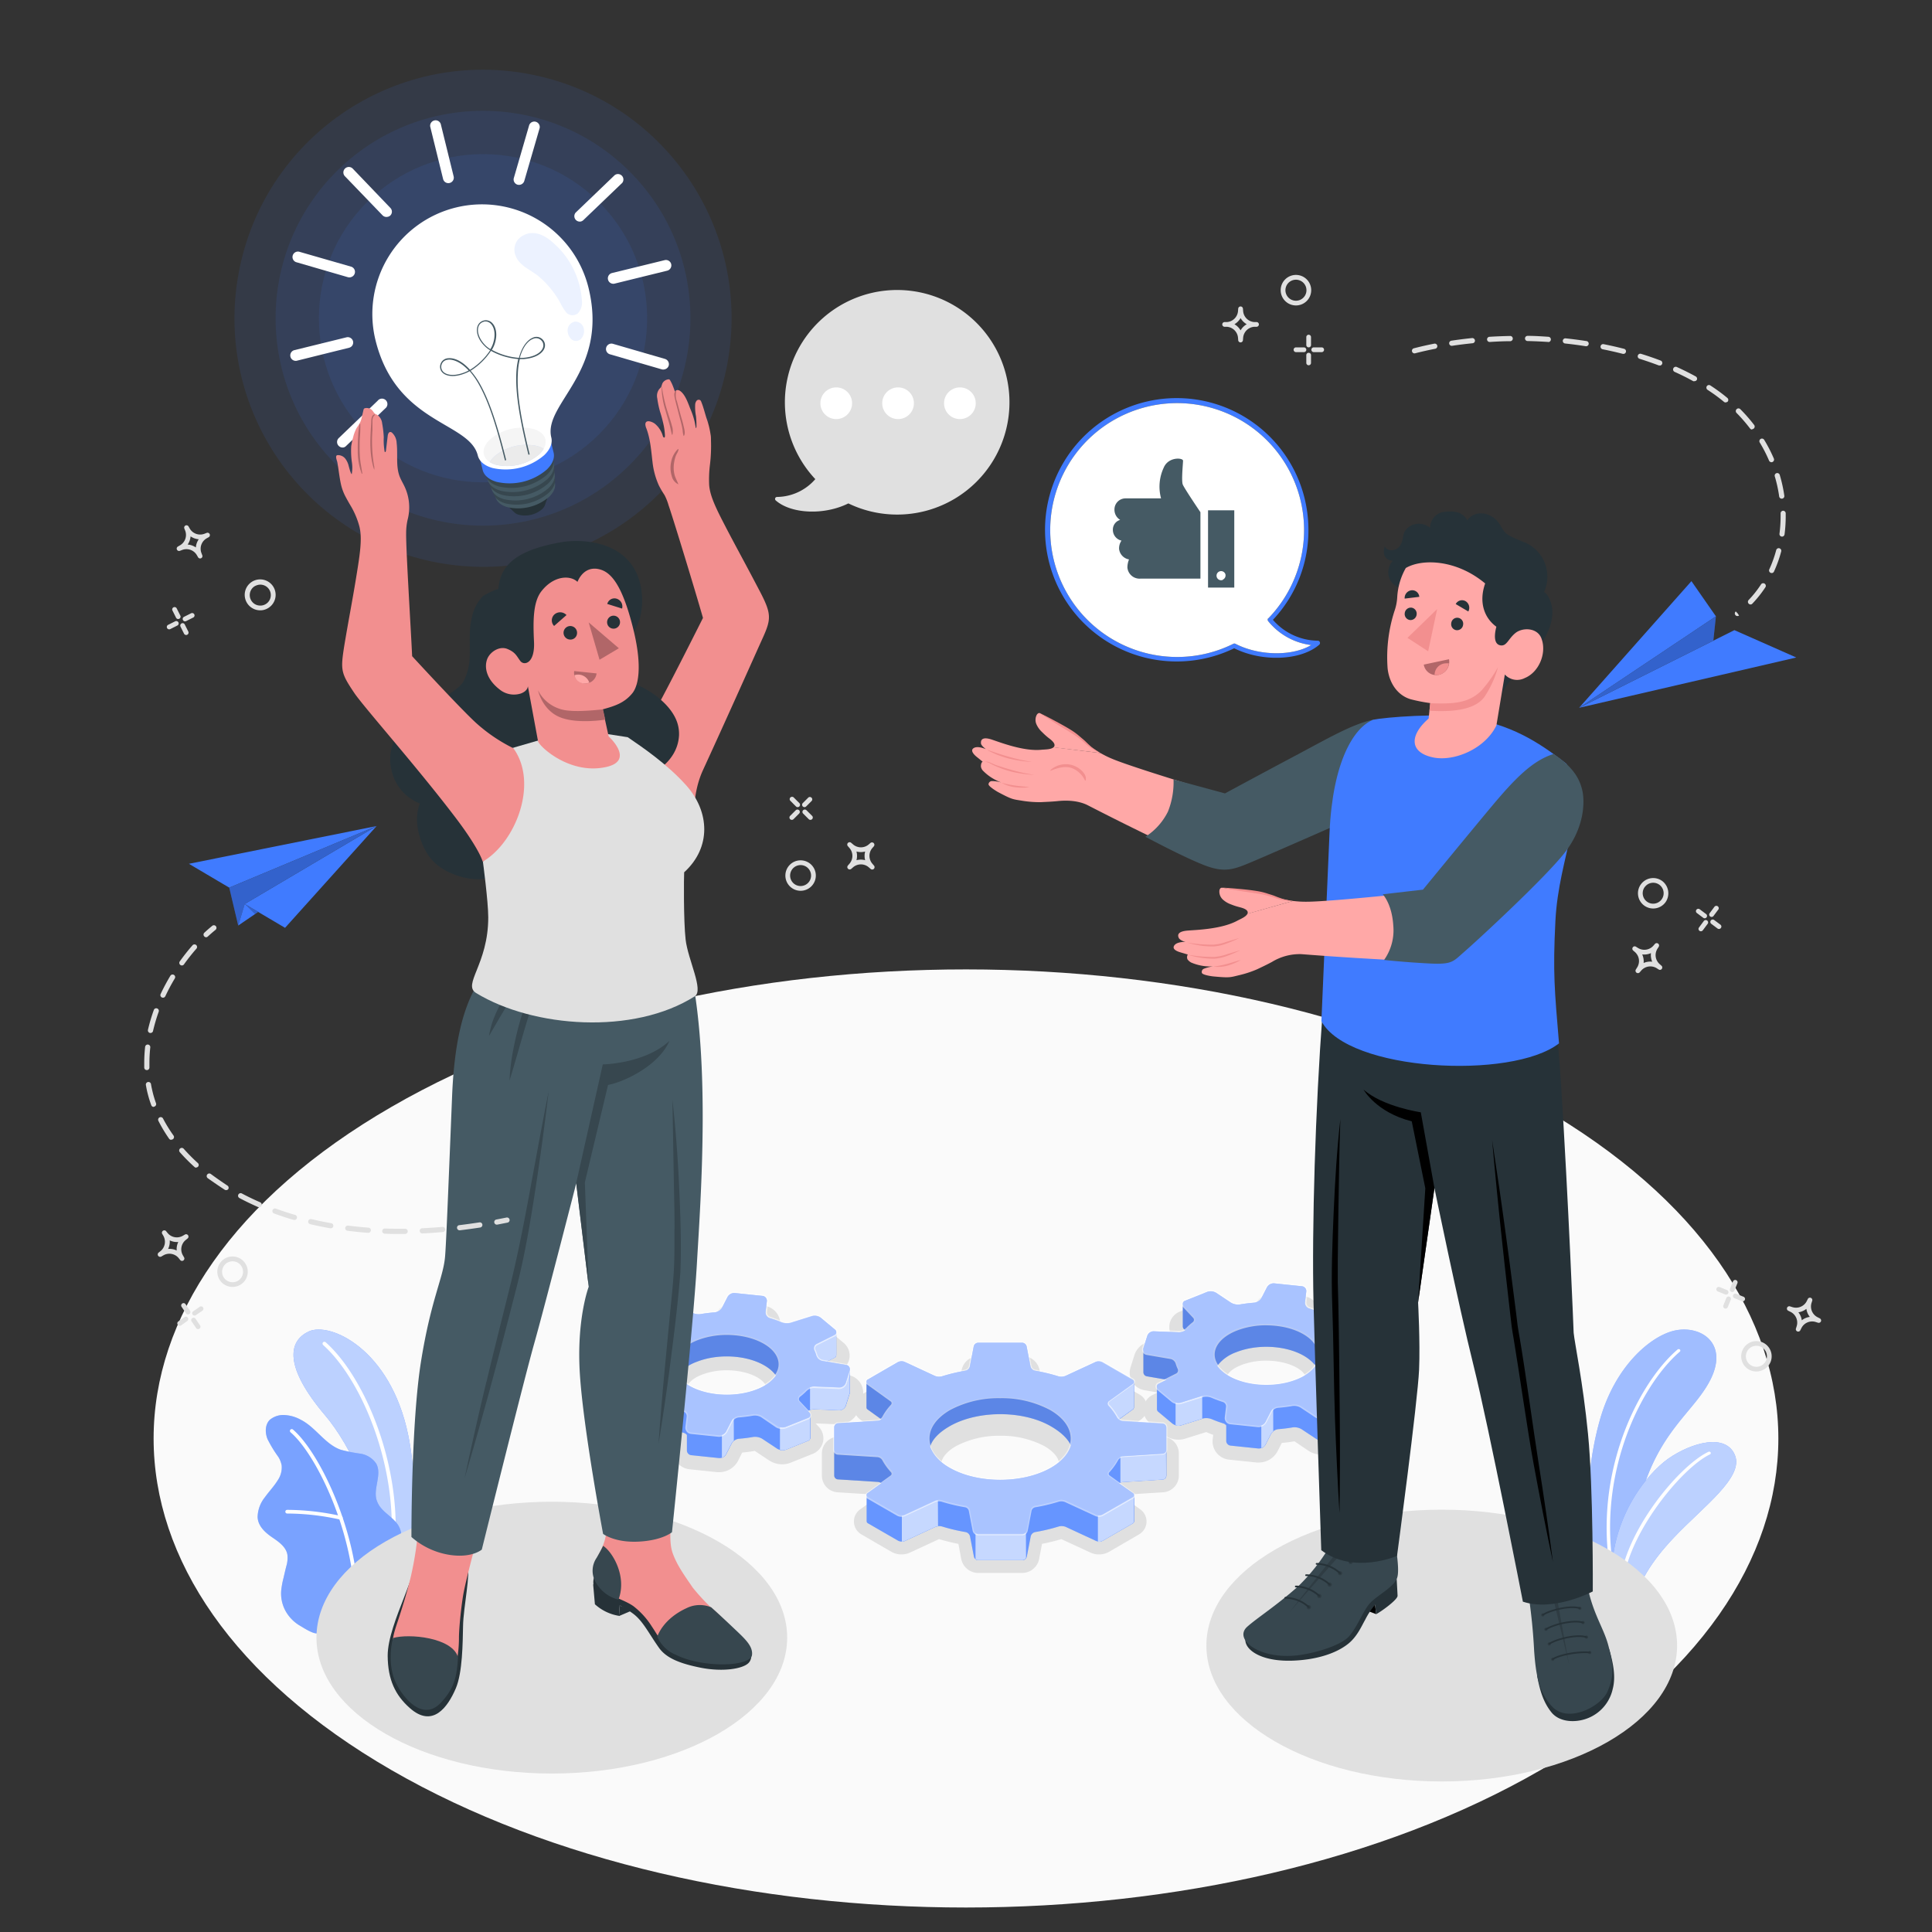 <svg xmlns="http://www.w3.org/2000/svg" viewBox="0 0 500 500"><rect x="0" y="0" width="500" height="500" fill="#333333" stroke="none"/><g id="freepik--Floor--inject-36"><path id="freepik--floor--inject-36" d="M101.33,286.45c-82.1,47.4-82.1,124.25,0,171.66s215.22,47.4,297.33,0,82.1-124.26,0-171.66S183.44,239,101.33,286.45Z" style="fill:#fafafa"></path></g><g id="freepik--Graphics--inject-36"><g id="freepik--Shine--inject-36"><g id="freepik--shine--inject-36"><path d="M321.06,88.61a.6.6,0,0,1-.61-.56l-.05-.6a3.11,3.11,0,0,0-2.88-2.88l-.59,0a.61.61,0,0,1,0-1.22l.59,0h0a3.1,3.1,0,0,0,2.88-2.88l.05-.59a.61.61,0,0,1,.61-.57h0a.61.61,0,0,1,.61.57l.05.59a3.1,3.1,0,0,0,2.88,2.88l.59,0a.61.61,0,0,1,0,1.22l-.59,0a3.11,3.11,0,0,0-2.88,2.88l-.05.59a.61.61,0,0,1-.61.57Zm-1.59-4.7a4.33,4.33,0,0,1,1.59,1.59,4.33,4.33,0,0,1,1.59-1.59,4.33,4.33,0,0,1-1.59-1.59A4.33,4.33,0,0,1,319.47,83.91Z" style="fill:#e0e0e0"></path><path d="M335.4,79.05a3.95,3.95,0,1,1,3.94-4A3.95,3.95,0,0,1,335.4,79.05Zm0-6.66a2.72,2.72,0,1,0,2.71,2.71A2.72,2.72,0,0,0,335.4,72.39Z" style="fill:#e0e0e0"></path><path d="M338.68,89.9a.61.61,0,0,1-.61-.61V87.24a.61.61,0,1,1,1.22,0v2.05A.61.61,0,0,1,338.68,89.9Z" style="fill:#e0e0e0"></path><path d="M337.45,91.13H335.4a.61.61,0,0,1-.61-.61.61.61,0,0,1,.61-.62h2.05a.62.62,0,0,1,.62.62A.61.61,0,0,1,337.45,91.13Z" style="fill:#e0e0e0"></path><path d="M338.68,94.53a.61.61,0,0,1-.61-.62v-2a.61.61,0,0,1,1.22,0v2A.61.61,0,0,1,338.68,94.53Z" style="fill:#e0e0e0"></path><path d="M342.08,91.13H340a.61.61,0,0,1-.62-.61.62.62,0,0,1,.62-.62h2.05a.61.61,0,0,1,.61.62A.61.61,0,0,1,342.08,91.13Z" style="fill:#e0e0e0"></path></g><g id="freepik--shine--inject-36"><path d="M40.93,325a.62.62,0,0,1,.12-.83l.47-.37a3.12,3.12,0,0,0,.74-4l-.3-.51a.62.62,0,0,1,1-.7l.38.47h0a3.1,3.1,0,0,0,4,.74l.52-.3a.61.61,0,0,1,.81.19h0a.61.61,0,0,1-.12.82l-.46.38a3.1,3.1,0,0,0-.75,4l.3.52a.61.61,0,0,1-1,.69l-.37-.47a3.12,3.12,0,0,0-4-.74l-.51.3a.63.63,0,0,1-.82-.18Zm3-4a4.35,4.35,0,0,1-.42,2.22,4.34,4.34,0,0,1,2.22.41,4.31,4.31,0,0,1,.41-2.21A4.21,4.21,0,0,1,43.91,321Z" style="fill:#e0e0e0"></path><path d="M56.94,331.36a3.94,3.94,0,1,1,5.48,1A3.94,3.94,0,0,1,56.94,331.36Zm5.48-3.76a2.71,2.71,0,1,0-.7,3.77A2.7,2.7,0,0,0,62.42,327.6Z" style="fill:#e0e0e0"></path><path d="M49.84,340.21a.61.61,0,0,1,.16-.85l1.69-1.16a.61.61,0,1,1,.7,1l-1.69,1.16A.62.62,0,0,1,49.84,340.21Z" style="fill:#e0e0e0"></path><path d="M48.14,339.9,47,338.21a.62.62,0,0,1,.16-.86.61.61,0,0,1,.85.16l1.16,1.69a.61.61,0,0,1-.16.85A.6.6,0,0,1,48.14,339.9Z" style="fill:#e0e0e0"></path><path d="M46,342.83a.61.61,0,0,1,.16-.85l1.69-1.17a.62.62,0,0,1,.7,1L46.89,343A.62.62,0,0,1,46,342.83Z" style="fill:#e0e0e0"></path><path d="M50.76,343.71,49.6,342a.61.61,0,0,1,.15-.86.62.62,0,0,1,.86.16L51.77,343a.62.62,0,0,1-.16.86A.61.61,0,0,1,50.76,343.71Z" style="fill:#e0e0e0"></path></g><g id="freepik--shine--inject-36"><path d="M430.08,250.75a.6.6,0,0,1-.82.15l-.5-.32a3.12,3.12,0,0,0-4,.59l-.39.45a.62.62,0,0,1-1-.73l.32-.51h0a3.1,3.1,0,0,0-.58-4l-.45-.39a.62.62,0,0,1-.09-.83h0a.6.6,0,0,1,.82-.15l.51.32a3.12,3.12,0,0,0,4-.59l.39-.45a.62.62,0,0,1,.83-.09.62.62,0,0,1,.15.83l-.32.5a3.1,3.1,0,0,0,.59,4l.44.39a.6.6,0,0,1,.09.83Zm-4.71-1.53a4.23,4.23,0,0,1,2.22-.33,4.36,4.36,0,0,1-.32-2.23A4.26,4.26,0,0,1,425,247,4.37,4.37,0,0,1,425.37,249.22Z" style="fill:#e0e0e0"></path><path d="M431,233.54a3.94,3.94,0,1,1-.8-5.52A4,4,0,0,1,431,233.54Zm-5.33-4a2.71,2.71,0,1,0,3.79-.55A2.7,2.7,0,0,0,425.67,229.56Z" style="fill:#e0e0e0"></path><path d="M441.66,237.41a.62.62,0,0,1-.86.12l-1.64-1.23a.61.61,0,0,1-.13-.86.62.62,0,0,1,.86-.12l1.64,1.23A.61.61,0,0,1,441.66,237.41Z" style="fill:#e0e0e0"></path><path d="M441.91,239.12l-1.23,1.65a.62.62,0,0,1-.86.12.61.61,0,0,1-.12-.86l1.22-1.64a.62.62,0,1,1,1,.73Z" style="fill:#e0e0e0"></path><path d="M445.36,240.17a.62.62,0,0,1-.86.13l-1.64-1.23a.62.62,0,0,1,.73-1l1.65,1.23A.61.61,0,0,1,445.36,240.17Z" style="fill:#e0e0e0"></path><path d="M444.67,235.42l-1.22,1.64a.61.61,0,0,1-.86.12.6.6,0,0,1-.13-.85l1.23-1.65a.61.61,0,1,1,1,.74Z" style="fill:#e0e0e0"></path></g><g id="freepik--shine--inject-36"><path d="M219.45,224.82a.62.62,0,0,1,0-.84l.39-.45a3.11,3.11,0,0,0,0-4.07l-.39-.45a.61.61,0,0,1,.86-.87l.46.39h0a3.11,3.11,0,0,0,4.07,0l.45-.39a.62.62,0,0,1,.87.87l-.39.45a3.11,3.11,0,0,0,0,4.07l.39.46a.61.61,0,0,1-.87.86l-.45-.39a3.11,3.11,0,0,0-4.07,0l-.45.39A.62.62,0,0,1,219.45,224.82Zm2.2-4.45a4.29,4.29,0,0,1,0,2.25,4.29,4.29,0,0,1,2.25,0,4.29,4.29,0,0,1,0-2.25A4.29,4.29,0,0,1,221.65,220.37Z" style="fill:#e0e0e0"></path><path d="M204.41,229.38a3.94,3.94,0,1,1,5.57,0A3.94,3.94,0,0,1,204.41,229.38Zm4.7-4.7a2.71,2.71,0,1,0,0,3.83A2.7,2.7,0,0,0,209.11,224.68Z" style="fill:#e0e0e0"></path><path d="M207.76,208.71a.62.62,0,0,1,0-.87l1.45-1.45a.62.62,0,0,1,.87.87l-1.45,1.45A.62.62,0,0,1,207.76,208.71Z" style="fill:#e0e0e0"></path><path d="M206,208.71l-1.45-1.46a.6.6,0,0,1,0-.86.62.62,0,0,1,.87,0l1.45,1.45a.62.62,0,0,1,0,.87A.62.62,0,0,1,206,208.71Z" style="fill:#e0e0e0"></path><path d="M204.49,212a.6.6,0,0,1,0-.86l1.45-1.45a.62.62,0,0,1,.87,0,.6.6,0,0,1,0,.86L205.36,212A.62.62,0,0,1,204.49,212Z" style="fill:#e0e0e0"></path><path d="M209.3,212l-1.45-1.45a.6.6,0,0,1,0-.86.62.62,0,0,1,.87,0l1.45,1.45a.6.6,0,0,1,0,.86A.62.62,0,0,1,209.3,212Z" style="fill:#e0e0e0"></path></g><g id="freepik--shine--inject-36"><path d="M465.14,344.57a.61.61,0,0,1-.35-.75l.18-.57a3.11,3.11,0,0,0-1.6-3.75l-.53-.26a.61.61,0,0,1,.45-1.14l.57.18h0a3.11,3.11,0,0,0,3.75-1.6l.26-.53a.62.62,0,0,1,1.14.46l-.18.56a3.11,3.11,0,0,0,1.6,3.75l.53.27a.61.61,0,0,1,.3.78.62.62,0,0,1-.76.35l-.57-.18a3.1,3.1,0,0,0-3.74,1.6l-.27.53A.61.61,0,0,1,465.14,344.57Zm.28-4.95a4.26,4.26,0,0,1,.88,2.07,4.33,4.33,0,0,1,2.08-.88,4.31,4.31,0,0,1-.89-2.08A4.27,4.27,0,0,1,465.42,339.62Z" style="fill:#e0e0e0"></path><path d="M453.09,354.67a3.94,3.94,0,1,1,5.13-2.19A4,4,0,0,1,453.09,354.67Zm2.49-6.18a2.72,2.72,0,1,0,1.5,3.53A2.72,2.72,0,0,0,455.58,348.49Z" style="fill:#e0e0e0"></path><path d="M448.07,334.33a.62.62,0,0,1-.34-.8l.77-1.9a.61.61,0,0,1,1.14.46l-.77,1.9A.6.6,0,0,1,448.07,334.33Z" style="fill:#e0e0e0"></path><path d="M446.48,335l-1.9-.77a.6.6,0,0,1-.34-.8.61.61,0,0,1,.79-.34l1.91.77a.61.61,0,1,1-.46,1.14Z" style="fill:#e0e0e0"></path><path d="M446.35,338.62a.61.61,0,0,1-.34-.8l.76-1.9a.61.61,0,0,1,.8-.34.6.6,0,0,1,.34.8l-.76,1.9A.62.62,0,0,1,446.35,338.62Z" style="fill:#e0e0e0"></path><path d="M450.77,336.74l-1.9-.77a.61.61,0,0,1,.45-1.14l1.91.77a.61.61,0,0,1,.34.79A.62.62,0,0,1,450.77,336.74Z" style="fill:#e0e0e0"></path></g><g id="freepik--shine--inject-36"><path d="M52.05,144.47l0,0a.61.61,0,0,1-.79-.25l-.3-.52h0a3.11,3.11,0,0,0-3.84-1.36l-.56.21a.61.61,0,0,1-.52-1.1l.51-.3a3.11,3.11,0,0,0,1.37-3.84l-.22-.55A.63.63,0,0,1,48,136a.62.62,0,0,1,.8.25l.29.51a3.12,3.12,0,0,0,3.84,1.37l.56-.22a.61.61,0,0,1,.77.31.62.62,0,0,1-.24.8l-.52.29a3.11,3.11,0,0,0-1.36,3.84l.21.56A.6.6,0,0,1,52.05,144.47Zm-3.49-3.54a4.27,4.27,0,0,1,2.13.75,4.18,4.18,0,0,1,.75-2.12,4.34,4.34,0,0,1-2.12-.75A4.29,4.29,0,0,1,48.56,140.93Z" style="fill:#e0e0e0"></path><path d="M69.17,157.5a3.85,3.85,0,0,1-2.38.41,4,4,0,1,1,2.38-.41Zm-3.08-5.89c-.13.07-.25.15-.37.23a2.71,2.71,0,0,0-.54,3.8A2.66,2.66,0,0,0,67,156.7a2.71,2.71,0,1,0-.87-5.09Z" style="fill:#e0e0e0"></path><path d="M45.89,161.89h0l-1.83.92a.61.61,0,1,1-.55-1.1l1.83-.92a.63.63,0,0,1,.83.27A.61.61,0,0,1,45.89,161.89Z" style="fill:#e0e0e0"></path><path d="M48.46,164.27h0a.62.62,0,0,1-.83-.27l-.92-1.84a.63.63,0,0,1,.28-.82.6.6,0,0,1,.82.27l.92,1.83A.62.62,0,0,1,48.46,164.27Z" style="fill:#e0e0e0"></path><path d="M50,159.82h0l-1.83.92a.61.61,0,0,1-.55-1.1l1.83-.92a.62.62,0,0,1,.83.27A.61.61,0,0,1,50,159.82Z" style="fill:#e0e0e0"></path><path d="M46.38,160.14h0a.61.61,0,0,1-.82-.28L44.63,158a.61.61,0,1,1,1.1-.55l.92,1.83A.61.61,0,0,1,46.38,160.14Z" style="fill:#e0e0e0"></path></g></g></g><g id="freepik--Plants--inject-36"><g id="freepik--plants--inject-36"><path d="M99.53,410.38l6.8-4.86s2.57-18.23-.68-34.09c-4.58-22.31-20.23-29.36-25.69-26.87s-6.45,9.21,4.18,21.73C90.41,373.68,98.77,389.52,99.53,410.38Z" style="fill:#407BFF"></path><g style="opacity:0.65"><path d="M99.53,410.38l6.8-4.86s2.57-18.23-.68-34.09c-4.58-22.31-20.23-29.36-25.69-26.87s-6.45,9.21,4.18,21.73C90.41,373.68,98.77,389.52,99.53,410.38Z" style="fill:#fff"></path></g><path d="M101.67,401.34h-.07a.5.5,0,0,1-.45-.55c1.94-21.17-7.57-43.82-17.5-52.68a.51.51,0,0,1-.05-.71.51.51,0,0,1,.71,0c10.11,9,19.81,32,17.84,53.53A.5.5,0,0,1,101.67,401.34Z" style="fill:#fff"></path><path d="M82.41,422.6c-1,.65-4.12-1.52-5-2a10.15,10.15,0,0,1-3.51-3.68,9.4,9.4,0,0,1-1.09-5.61,22.48,22.48,0,0,1,.58-3c.23-1,.46-2,.7-2.95a7.46,7.46,0,0,0,.29-3c-.34-2-2.18-3.3-3.84-4.43-1.84-1.25-3.77-2.92-3.87-5.32a8.45,8.45,0,0,1,1.88-5.12c1.08-1.5,2.38-2.85,3.35-4.43a5.88,5.88,0,0,0,1-3.78A6.22,6.22,0,0,0,72,377a32.64,32.64,0,0,1-2.76-4.55c-.67-1.65-.68-3.74.58-5a5.48,5.48,0,0,1,4.08-1.22,9.55,9.55,0,0,1,3.9,1.18c3.9,1.94,6.29,6.35,10.4,7.79a40.88,40.88,0,0,0,5,1,6.05,6.05,0,0,1,4.16,2.57c1.62,2.9-1,6.68.22,9.77,1.05,2.75,3.8,3.69,5.44,6.13a6,6,0,0,1,.87,3.61,17.43,17.43,0,0,1-1.25,6.23,56,56,0,0,1-3.1,5.94S82.57,422.5,82.41,422.6Z" style="fill:#407BFF"></path><g style="opacity:0.3"><path d="M82.41,422.6c-1,.65-4.12-1.52-5-2a10.15,10.15,0,0,1-3.51-3.68,9.4,9.4,0,0,1-1.09-5.61,22.48,22.48,0,0,1,.58-3c.23-1,.46-2,.7-2.95a7.46,7.46,0,0,0,.29-3c-.34-2-2.18-3.3-3.84-4.43-1.84-1.25-3.77-2.92-3.87-5.32a8.45,8.45,0,0,1,1.88-5.12c1.08-1.5,2.38-2.85,3.35-4.43a5.88,5.88,0,0,0,1-3.78A6.22,6.22,0,0,0,72,377a32.64,32.64,0,0,1-2.76-4.55c-.67-1.65-.68-3.74.58-5a5.48,5.48,0,0,1,4.08-1.22,9.55,9.55,0,0,1,3.9,1.18c3.9,1.94,6.29,6.35,10.4,7.79a40.88,40.88,0,0,0,5,1,6.05,6.05,0,0,1,4.16,2.57c1.62,2.9-1,6.68.22,9.77,1.05,2.75,3.8,3.69,5.44,6.13a6,6,0,0,1,.87,3.61,17.43,17.43,0,0,1-1.25,6.23,56,56,0,0,1-3.1,5.94S82.57,422.5,82.41,422.6Z" style="fill:#fff"></path></g><path d="M92.31,416.16h0a.47.47,0,0,1-.48-.48c-.08-18.86-9.91-39.24-16.63-45a.47.47,0,1,1,.61-.72c6.87,5.85,16.89,26.57,17,45.7A.48.48,0,0,1,92.31,416.16Z" style="fill:#fff"></path><path d="M88.23,393.28h-.14a63.37,63.37,0,0,0-13.76-1.58.47.47,0,0,1-.48-.47.47.47,0,0,1,.47-.48,64.55,64.55,0,0,1,14,1.61.47.47,0,0,1,.34.58A.48.48,0,0,1,88.23,393.28Z" style="fill:#fff"></path></g><g id="freepik--plants--inject-36"><path d="M442.55,357.27c-4.8,9.26-15.56,14.27-19.53,37.21a89.14,89.14,0,0,0-1.34,19.8l-9.06-5.23c-1.68-9.16-3.19-24.9,1.35-41.29,3.94-14.25,13.19-21.9,19.22-23.36C440,342.77,447.59,347.53,442.55,357.27Z" style="fill:#407BFF"></path><path d="M442.55,357.27c-4.8,9.26-15.56,14.27-19.53,37.21a89.14,89.14,0,0,0-1.34,19.8l-9.06-5.23c-1.68-9.16-3.19-24.9,1.35-41.29,3.94-14.25,13.19-21.9,19.22-23.36C440,342.77,447.59,347.53,442.55,357.27Z" style="fill:#fff;opacity:0.5"></path><path d="M418,410.37a.41.41,0,0,0,.34-.46c-6.11-26.51,5.92-51.11,16.41-60.11a.36.36,0,0,0,0-.54.47.47,0,0,0-.61,0c-10.64,9.13-22.85,34-16.68,60.84A.4.4,0,0,0,418,410.37Z" style="fill:#fff"></path><path d="M433.13,398c-5.89,6.21-9.1,11.79-10.34,17l-5.53-3.19c-1.66-18.11,9.16-30.59,14.52-34.33,6-4.16,14.86-6.65,17.22-.88S440.65,390,433.13,398Z" style="fill:#407BFF"></path><path d="M433.13,398c-5.89,6.21-9.1,11.79-10.34,17l-5.53-3.19c-1.66-18.11,9.16-30.59,14.52-34.33,6-4.16,14.86-6.65,17.22-.88S440.65,390,433.13,398Z" style="fill:#fff;opacity:0.65"></path><path d="M419.65,412.43a.42.42,0,0,0,.34-.4c-.29-13.27,14.93-32,22.52-35.62a.38.38,0,0,0,.21-.52.45.45,0,0,0-.58-.16c-8,3.77-23.31,22.57-23,36.35a.39.39,0,0,0,.44.36Z" style="fill:#fff"></path></g></g><g id="freepik--Shadows--inject-36"><ellipse id="freepik--Shadow--inject-36" cx="373.12" cy="425.87" rx="60.91" ry="35.17" style="fill:#e0e0e0"></ellipse><ellipse id="freepik--shadow--inject-36" cx="142.81" cy="423.82" rx="60.91" ry="35.17" style="fill:#e0e0e0"></ellipse><path id="freepik--shadow--inject-36" d="M253.15,407.08a4.51,4.51,0,0,1-4.38-3.63l-.74-3.9a48.11,48.11,0,0,1-5-1.23l-7.58,3.51a5.08,5.08,0,0,1-2.15.45,5.2,5.2,0,0,1-2.59-.66L223,397.14a3.85,3.85,0,0,1-.32-6.56l4.07-2.93c-.2-.28-.38-.56-.55-.85l-9.49-.6a4.32,4.32,0,0,1-4-4.31v-5.77a4.32,4.32,0,0,1,4.05-4.3l9.48-.6c.17-.29.35-.57.55-.85l-4.07-2.93a3.84,3.84,0,0,1,.33-6.56l7.76-4.48a5.24,5.24,0,0,1,2.6-.67,5.07,5.07,0,0,1,2.14.46l7.58,3.51a50.83,50.83,0,0,1,5-1.24l.74-3.9a4.53,4.53,0,0,1,4.38-3.62h11.41a4.53,4.53,0,0,1,4.38,3.63l.73,3.89a49.44,49.44,0,0,1,5,1.24l7.59-3.51a5,5,0,0,1,2.14-.46,5.24,5.24,0,0,1,2.6.67l7.76,4.48a3.85,3.85,0,0,1,.33,6.56L291,370.37c.19.28.38.56.55.85l9.48.6a4.32,4.32,0,0,1,4.05,4.3v5.77A4.33,4.33,0,0,1,301,386.2l-9.48.6c-.17.29-.36.57-.55.85l4.07,2.93a3.85,3.85,0,0,1-.33,6.56L287,401.62a5.24,5.24,0,0,1-2.6.66h0a5.07,5.07,0,0,1-2.14-.45l-7.59-3.51a48.77,48.77,0,0,1-5,1.23l-.74,3.9a4.51,4.51,0,0,1-4.37,3.63Zm5.7-35.5a23.74,23.74,0,0,0-11.47,2.7c-2.41,1.39-3.79,3.11-3.79,4.73s1.38,3.34,3.79,4.73a25.82,25.82,0,0,0,22.95,0c2.4-1.39,3.79-3.12,3.79-4.73s-1.39-3.34-3.79-4.73A23.75,23.75,0,0,0,258.85,371.58Z" style="fill:#e0e0e0"></path><path id="freepik--shadow--inject-36" d="M186.18,381a4.24,4.24,0,0,1-.51,0l-7.19-.75a4.74,4.74,0,0,1-4.23-5.3l.13-1.11c-.6-.22-1.2-.46-1.77-.71,0,0,0,0,0,0h-.08l-5.45,1.71a5.7,5.7,0,0,1-1.66.25,6.12,6.12,0,0,1-3.84-1.33l-3.66-3.06a4.27,4.27,0,0,1,.82-7.21l1.25-.62-3.37-.58a4.59,4.59,0,0,1-3.63-5.93l1-3.18a5.27,5.27,0,0,1,4.94-3.62l6.11.24-.79-.84a4.3,4.3,0,0,1,1.57-7.06l5.74-2.3a5.83,5.83,0,0,1,2.15-.39,6.08,6.08,0,0,1,3.34,1l3.73,2.47h0c1.08-.19,2.18-.33,3.28-.43l1.11-2.16a5.51,5.51,0,0,1,4.81-2.92,4.41,4.41,0,0,1,.52,0l7.18.75a4.74,4.74,0,0,1,4.23,5.3l-.13,1.11c.61.22,1.2.46,1.78.71,0,0,0,0,0,0h.08l5.46-1.71a5.63,5.63,0,0,1,1.65-.25,6.12,6.12,0,0,1,3.84,1.33l3.67,3.06a4.26,4.26,0,0,1-.84,7.21l-1.24.62,3.37.58a4.59,4.59,0,0,1,3.63,5.93l-1,3.18a5.3,5.3,0,0,1-5,3.63l-6.11-.25.79.84a4.39,4.39,0,0,1,1.14,3.95,4.43,4.43,0,0,1-2.7,3.11l-5.75,2.3a5.74,5.74,0,0,1-2.14.39,6.11,6.11,0,0,1-3.35-1l-3.72-2.47h0c-1.06.19-2.16.33-3.27.43L191,378.08A5.52,5.52,0,0,1,186.18,381Zm1.9-26.37a17.72,17.72,0,0,0-6.51,1.17c-2.52,1-3.57,2.3-3.69,3.09s.68,1.59,1.17,2c1.93,1.6,5.4,2.59,9,2.59a17.81,17.81,0,0,0,6.52-1.16c2.52-1,3.56-2.3,3.69-3.09s-.69-1.59-1.18-2C195.21,355.63,191.74,354.63,188.08,354.63Z" style="fill:#e0e0e0"></path><path id="freepik--shadow--inject-36" d="M325.78,378.5a4.24,4.24,0,0,1-.51,0l-7.19-.75a4.74,4.74,0,0,1-4.23-5.3l.13-1.11c-.6-.22-1.2-.46-1.77-.71,0,0,0,0,0,0h-.08l-5.46,1.71a5.27,5.27,0,0,1-1.65.25,6.12,6.12,0,0,1-3.84-1.33l-3.66-3.06a4.27,4.27,0,0,1,.82-7.21l1.25-.62-3.37-.58a4.59,4.59,0,0,1-3.63-5.93l1-3.18a5.27,5.27,0,0,1,4.94-3.62l6.11.24-.79-.84a4.3,4.3,0,0,1,1.56-7.05l5.75-2.31a5.83,5.83,0,0,1,2.15-.39,6.08,6.08,0,0,1,3.34,1l3.73,2.47h0c1.08-.19,2.18-.33,3.28-.43l1.11-2.16a5.51,5.51,0,0,1,4.81-2.92,4.41,4.41,0,0,1,.52,0l7.18.75a4.76,4.76,0,0,1,4.23,5.3l-.13,1.11c.61.23,1.2.46,1.78.71,0,0,0,0,0,0h.08l5.46-1.71a5.63,5.63,0,0,1,1.65-.25,6.07,6.07,0,0,1,3.84,1.34l3.67,3.05a4.26,4.26,0,0,1-.84,7.21l-1.24.63,3.37.57a4.59,4.59,0,0,1,3.63,5.94l-1,3.17a5.3,5.3,0,0,1-4.95,3.63l-6.11-.25.79.84a4.31,4.31,0,0,1-1.56,7.06l-5.75,2.3a5.77,5.77,0,0,1-2.14.39,6.19,6.19,0,0,1-3.35-.95L335,373h0c-1.07.19-2.16.33-3.27.43l-1.11,2.17A5.53,5.53,0,0,1,325.78,378.5Zm1.9-26.36a17.72,17.72,0,0,0-6.51,1.16c-2.52,1-3.57,2.3-3.69,3.09s.68,1.59,1.17,2c1.93,1.6,5.4,2.6,9.05,2.6a17.72,17.72,0,0,0,6.51-1.17c2.53-1,3.57-2.29,3.7-3.09s-.69-1.59-1.18-2C334.81,353.13,331.34,352.14,327.68,352.14Z" style="fill:#e0e0e0"></path></g><g id="freepik--Gears--inject-36"><g id="freepik--gears--inject-36"><g id="freepik--Gear--inject-36"><path d="M199.2,341.13a1.56,1.56,0,0,1-1.07-1.62l.33-2.73a1.26,1.26,0,0,0-1.12-1.4l-7.18-.75a2,2,0,0,0-1.86,1l-1.43,2.79a2.5,2.5,0,0,1-1.86,1.21c-1.25.1-2.5.25-3.72.46a3.67,3.67,0,0,1-2.32-.46l-3.87-2.57a2.73,2.73,0,0,0-2.25-.23l-5.74,2.3a.85.85,0,0,0-.6.74h0v.07h0v5.87h0a.94.94,0,0,0,.28.64l.34.36a3,3,0,0,1-1.58.49L159,347a1.77,1.77,0,0,0-1.66,1.17l-1,3.18a1.29,1.29,0,0,0,0,.39h0v5.93h0a1.09,1.09,0,0,0,.93,1l5.09.87-2,1a.81.81,0,0,0-.52.72h0v5.94h0a.89.89,0,0,0,.35.65l3.67,3.06a2.64,2.64,0,0,0,2.21.43l5.59-1.75a3.92,3.92,0,0,1,2.37.15,28.08,28.08,0,0,0,3,1.11,1.55,1.55,0,0,1,.74.52v4h0a1.25,1.25,0,0,0,1.12,1.23l7.19.75a2,2,0,0,0,1.85-1l1.43-2.79a2.5,2.5,0,0,1,1.86-1.21c1.25-.1,2.5-.25,3.72-.47a3.68,3.68,0,0,1,2.32.47l3.87,2.57a2.73,2.73,0,0,0,2.25.23l5.75-2.3a.84.84,0,0,0,.59-.77h0v-5.92h0a1,1,0,0,0-.28-.64l-.33-.35a3,3,0,0,1,1.58-.49l6.56.26a1.75,1.75,0,0,0,1.66-1.16l1-3.18a1.12,1.12,0,0,0,0-.36h0v-5.91l0,0a1.05,1.05,0,0,0-.91-1.1l-5.09-.87,2-1a.8.8,0,0,0,.51-.73h0v-5.9h0a.88.88,0,0,0-.36-.68l-3.67-3.06a2.62,2.62,0,0,0-2.2-.43l-5.59,1.75a4,4,0,0,1-2.38-.16A30.39,30.39,0,0,0,199.2,341.13ZM175.36,356a10.72,10.72,0,0,1,4.91-3.55c6.23-2.5,14.78-1.6,19.1,2a8.31,8.31,0,0,1,1.46,1.55,10.62,10.62,0,0,1-4.91,3.57c-6.23,2.49-14.79,1.6-19.11-2A7.77,7.77,0,0,1,175.36,356Z" style="fill:#407BFF"></path><path d="M199.2,341.13a1.56,1.56,0,0,1-1.07-1.62l.33-2.73a1.26,1.26,0,0,0-1.12-1.4l-7.18-.75a2,2,0,0,0-1.86,1l-1.43,2.79a2.5,2.5,0,0,1-1.86,1.21c-1.25.1-2.5.25-3.72.46a3.67,3.67,0,0,1-2.32-.46l-3.87-2.57a2.73,2.73,0,0,0-2.25-.23l-5.74,2.3a.85.85,0,0,0-.6.74h0v.07h0v5.87h0a.94.94,0,0,0,.28.64l.34.36a3,3,0,0,1-1.58.49L159,347a1.77,1.77,0,0,0-1.66,1.17l-1,3.18a1.29,1.29,0,0,0,0,.39h0v5.93h0a1.09,1.09,0,0,0,.93,1l5.09.87-2,1a.81.81,0,0,0-.52.72h0v5.94h0a.89.89,0,0,0,.35.65l3.67,3.06a2.64,2.64,0,0,0,2.21.43l5.59-1.75a3.92,3.92,0,0,1,2.37.15,28.08,28.08,0,0,0,3,1.11,1.55,1.55,0,0,1,.74.52v4h0a1.25,1.25,0,0,0,1.12,1.23l7.19.75a2,2,0,0,0,1.85-1l1.43-2.79a2.5,2.5,0,0,1,1.86-1.21c1.25-.1,2.5-.25,3.72-.47a3.68,3.68,0,0,1,2.32.47l3.87,2.57a2.73,2.73,0,0,0,2.25.23l5.75-2.3a.84.84,0,0,0,.59-.77h0v-5.92h0a1,1,0,0,0-.28-.64l-.33-.35a3,3,0,0,1,1.58-.49l6.56.26a1.75,1.75,0,0,0,1.66-1.16l1-3.18a1.12,1.12,0,0,0,0-.36h0v-5.91l0,0a1.05,1.05,0,0,0-.91-1.1l-5.09-.87,2-1a.8.8,0,0,0,.51-.73h0v-5.9h0a.88.88,0,0,0-.36-.68l-3.67-3.06a2.62,2.62,0,0,0-2.2-.43l-5.59,1.75a4,4,0,0,1-2.38-.16A30.39,30.39,0,0,0,199.2,341.13ZM175.36,356a10.72,10.72,0,0,1,4.91-3.55c6.23-2.5,14.78-1.6,19.1,2a8.31,8.31,0,0,1,1.46,1.55,10.62,10.62,0,0,1-4.91,3.57c-6.23,2.49-14.79,1.6-19.11-2A7.77,7.77,0,0,1,175.36,356Z" style="fill:#fff;opacity:0.2"></path><path d="M165,355.34a2.18,2.18,0,0,0-1.53-1.46l-6.25-1.07a1.06,1.06,0,0,1-.92-1v5.86a1.09,1.09,0,0,0,.93,1l5.08.87,2.64-1.32a1.24,1.24,0,0,0,.52-1.69A9,9,0,0,1,165,355.34Zm1.52-9.54h0a1,1,0,0,0,.28.65l.34.35a2.32,2.32,0,0,0,.54-.41,13.36,13.36,0,0,1,1.57-1.4,1.11,1.11,0,0,0,.16-1.69l-2.61-2.77a.94.94,0,0,1-.28-.64Z" style="opacity:0.1"></path><path d="M180.27,346.54c-5.38,2.16-7.27,6.12-4.9,9.48a10.54,10.54,0,0,1,4.89-3.56c6.24-2.49,14.79-1.61,19.11,2a8.31,8.31,0,0,1,1.46,1.55c1.66-2.38,1.28-5.19-1.45-7.46C195.05,344.94,186.5,344.05,180.27,346.54Z" style="opacity:0.1"></path><path d="M189.91,367a2.11,2.11,0,0,0-.59.69l-1.44,2.79a2,2,0,0,1-1.06.89v5.91a1.94,1.94,0,0,0,1.06-.88l1.43-2.79a2.09,2.09,0,0,1,.62-.68Zm19.77-.78h0a.83.83,0,0,1-.6.77l-5.74,2.3a2.53,2.53,0,0,1-1.5.06v5.92a2.74,2.74,0,0,0,1.51-.06l5.75-2.31a.81.81,0,0,0,.59-.76Zm-38.14-2.48L166,365.47a2.44,2.44,0,0,1-1.39,0v5.9a2.58,2.58,0,0,0,1.4,0l5.52-1.73Zm48.38-9.35a2.21,2.21,0,0,1-.06.34l-1,3.18a1.77,1.77,0,0,1-1.66,1.17l-6.57-.27a2.74,2.74,0,0,0-1,.21v5.92a2.63,2.63,0,0,1,1-.21l6.57.26a1.78,1.78,0,0,0,1.66-1.16l1-3.18a.91.91,0,0,0,.06-.36Zm-3.51-9.58a.53.53,0,0,1,0,.2.64.64,0,0,1-.2.3.94.94,0,0,1-.29.21l-4.61,2.31a1.26,1.26,0,0,0-.28.2,1.24,1.24,0,0,0-.31.48,1.43,1.43,0,0,0-.07.46l0,.24a2,2,0,0,0,.11.32,8.39,8.39,0,0,1,.47,1.23,2.17,2.17,0,0,0,1.53,1.48l1.15.19,2-1a.84.84,0,0,0,.51-.74h0Z" style="fill:#407BFF"></path><path d="M189.91,367a2.11,2.11,0,0,0-.59.69l-1.44,2.79a2,2,0,0,1-1.06.89v5.91a1.94,1.94,0,0,0,1.06-.88l1.43-2.79a2.09,2.09,0,0,1,.62-.68Zm19.77-.78h0a.83.83,0,0,1-.6.77l-5.74,2.3a2.53,2.53,0,0,1-1.5.06v5.92a2.74,2.74,0,0,0,1.51-.06l5.75-2.31a.81.81,0,0,0,.59-.76Zm-38.14-2.48L166,365.47a2.44,2.44,0,0,1-1.39,0v5.9a2.58,2.58,0,0,0,1.4,0l5.52-1.73Zm48.38-9.35a2.21,2.21,0,0,1-.06.34l-1,3.18a1.77,1.77,0,0,1-1.66,1.17l-6.57-.27a2.74,2.74,0,0,0-1,.21v5.92a2.63,2.63,0,0,1,1-.21l6.57.26a1.78,1.78,0,0,0,1.66-1.16l1-3.18a.91.91,0,0,0,.06-.36Zm-3.51-9.58a.53.53,0,0,1,0,.2.64.64,0,0,1-.2.3.94.94,0,0,1-.29.21l-4.61,2.31a1.26,1.26,0,0,0-.28.2,1.24,1.24,0,0,0-.31.48,1.43,1.43,0,0,0-.07.46l0,.24a2,2,0,0,0,.11.32,8.39,8.39,0,0,1,.47,1.23,2.17,2.17,0,0,0,1.53,1.48l1.15.19,2-1a.84.84,0,0,0,.51-.74h0Z" style="fill:#fff;opacity:0.7"></path><path d="M210.17,340.64l-5.59,1.75a4,4,0,0,1-2.38-.16,30.39,30.39,0,0,0-3-1.1,1.56,1.56,0,0,1-1.07-1.62l.33-2.73a1.26,1.26,0,0,0-1.12-1.4l-7.18-.75a2,2,0,0,0-1.86,1l-1.43,2.79a2.5,2.5,0,0,1-1.86,1.21c-1.25.1-2.5.25-3.72.46a3.67,3.67,0,0,1-2.32-.46l-3.87-2.57a2.73,2.73,0,0,0-2.25-.23l-5.74,2.3a.82.82,0,0,0-.32,1.41l2.61,2.77a1.1,1.1,0,0,1-.16,1.68,15.44,15.44,0,0,0-1.57,1.4,3.17,3.17,0,0,1-2.12.91L159,347a1.77,1.77,0,0,0-1.66,1.17l-1,3.18a1.09,1.09,0,0,0,.88,1.43l6.25,1.07a2.14,2.14,0,0,1,1.52,1.47,10.46,10.46,0,0,0,.47,1.24,1.24,1.24,0,0,1-.52,1.69l-4.61,2.32a.77.77,0,0,0-.16,1.39l3.66,3.05a2.64,2.64,0,0,0,2.21.44l5.59-1.76a4,4,0,0,1,2.38.16,29.3,29.3,0,0,0,3,1.1,1.57,1.57,0,0,1,1.08,1.62l-.33,2.73a1.24,1.24,0,0,0,1.11,1.4l7.19.75a2,2,0,0,0,1.85-1l1.43-2.79a2.54,2.54,0,0,1,1.86-1.21c1.25-.09,2.5-.25,3.72-.46a3.66,3.66,0,0,1,2.32.46l3.87,2.57a2.73,2.73,0,0,0,2.25.23l5.75-2.3a.82.82,0,0,0,.31-1.41l-2.61-2.77a1.11,1.11,0,0,1,.16-1.68,15.44,15.44,0,0,0,1.57-1.4,3.2,3.2,0,0,1,2.13-.91l6.57.27a1.76,1.76,0,0,0,1.65-1.17l1-3.18a1.08,1.08,0,0,0-.88-1.43l-6.24-1.07a2.15,2.15,0,0,1-1.53-1.46,8.62,8.62,0,0,0-.47-1.25,1.25,1.25,0,0,1,.53-1.69l4.61-2.31a.78.78,0,0,0,.16-1.39l-3.67-3.06A2.62,2.62,0,0,0,210.17,340.64Zm-10.8,7.9c4.32,3.6,2.78,8.53-3.45,11s-14.79,1.6-19.11-2-2.77-8.53,3.46-11S195.05,344.94,199.37,348.54Z" style="fill:#407BFF"></path><g style="opacity:0.55"><path d="M210.17,340.64l-5.59,1.75a4,4,0,0,1-2.38-.16,30.39,30.39,0,0,0-3-1.1,1.56,1.56,0,0,1-1.07-1.62l.33-2.73a1.26,1.26,0,0,0-1.12-1.4l-7.18-.75a2,2,0,0,0-1.86,1l-1.43,2.79a2.5,2.5,0,0,1-1.86,1.21c-1.25.1-2.5.25-3.72.46a3.67,3.67,0,0,1-2.32-.46l-3.87-2.57a2.73,2.73,0,0,0-2.25-.23l-5.74,2.3a.82.82,0,0,0-.32,1.41l2.61,2.77a1.1,1.1,0,0,1-.16,1.68,15.44,15.44,0,0,0-1.57,1.4,3.17,3.17,0,0,1-2.12.91L159,347a1.77,1.77,0,0,0-1.66,1.17l-1,3.18a1.09,1.09,0,0,0,.88,1.43l6.25,1.07a2.14,2.14,0,0,1,1.52,1.47,10.46,10.46,0,0,0,.47,1.24,1.24,1.24,0,0,1-.52,1.69l-4.61,2.32a.77.77,0,0,0-.16,1.39l3.66,3.05a2.64,2.64,0,0,0,2.21.44l5.59-1.76a4,4,0,0,1,2.38.16,29.3,29.3,0,0,0,3,1.1,1.57,1.57,0,0,1,1.08,1.62l-.33,2.73a1.24,1.24,0,0,0,1.11,1.4l7.19.75a2,2,0,0,0,1.85-1l1.43-2.79a2.54,2.54,0,0,1,1.86-1.21c1.25-.09,2.5-.25,3.72-.46a3.66,3.66,0,0,1,2.32.46l3.87,2.57a2.73,2.73,0,0,0,2.25.23l5.75-2.3a.82.82,0,0,0,.31-1.41l-2.61-2.77a1.11,1.11,0,0,1,.16-1.68,15.44,15.44,0,0,0,1.57-1.4,3.2,3.2,0,0,1,2.13-.91l6.57.27a1.76,1.76,0,0,0,1.65-1.17l1-3.18a1.08,1.08,0,0,0-.88-1.43l-6.24-1.07a2.15,2.15,0,0,1-1.53-1.46,8.62,8.62,0,0,0-.47-1.25,1.25,1.25,0,0,1,.53-1.69l4.61-2.31a.78.78,0,0,0,.16-1.39l-3.67-3.06A2.62,2.62,0,0,0,210.17,340.64Zm-10.8,7.9c4.32,3.6,2.78,8.53-3.45,11s-14.79,1.6-19.11-2-2.77-8.53,3.46-11S195.05,344.94,199.37,348.54Z" style="fill:#fff"></path><path d="M186.18,371.85H186l-7.18-.75a1.61,1.61,0,0,1-1.44-1.8l.33-2.73a1.2,1.2,0,0,0-.82-1.24,29.39,29.39,0,0,1-3-1.11,3.63,3.63,0,0,0-2.13-.15l-5.59,1.76a3,3,0,0,1-2.53-.51l-3.67-3.05a1.21,1.21,0,0,1-.49-1.06,1.22,1.22,0,0,1,.72-.92l4.61-2.32a.88.88,0,0,0,.36-1.22,9.21,9.21,0,0,1-.49-1.29,1.79,1.79,0,0,0-1.24-1.22l-6.25-1.06a1.46,1.46,0,0,1-1.16-1.9l1-3.17a2.14,2.14,0,0,1,2-1.42l6.57.26a2.78,2.78,0,0,0,1.85-.79,17.33,17.33,0,0,1,1.61-1.44.83.83,0,0,0,.34-.58.74.74,0,0,0-.22-.57l-2.61-2.78a1.16,1.16,0,0,1,.44-2l5.75-2.3a3.08,3.08,0,0,1,2.58.26l3.87,2.57a3.32,3.32,0,0,0,2.06.41,37.66,37.66,0,0,1,3.75-.46,2.2,2.2,0,0,0,1.57-1l1.43-2.79a2.37,2.37,0,0,1,2.21-1.2l7.19.75a1.62,1.62,0,0,1,1.43,1.8l-.33,2.73a1.22,1.22,0,0,0,.83,1.24,30.1,30.1,0,0,1,3,1.12,3.63,3.63,0,0,0,2.13.14l5.59-1.75a3,3,0,0,1,2.54.5l3.67,3.05a1.21,1.21,0,0,1,.48,1.06,1.22,1.22,0,0,1-.71.93l-4.61,2.31a.9.9,0,0,0-.37,1.22,8.22,8.22,0,0,1,.49,1.3,1.79,1.79,0,0,0,1.24,1.21L219,353a1.45,1.45,0,0,1,1,.67,1.48,1.48,0,0,1,.13,1.22l-1,3.18a2.1,2.1,0,0,1-2,1.41l-6.57-.26a2.79,2.79,0,0,0-1.85.8,16.2,16.2,0,0,1-1.61,1.43.8.8,0,0,0-.33.58.73.73,0,0,0,.21.58l2.61,2.77a1.26,1.26,0,0,1,.36,1.12,1.24,1.24,0,0,1-.8.86l-5.75,2.3a3.08,3.08,0,0,1-2.58-.26L197,366.78a3.32,3.32,0,0,0-2.06-.41c-1.23.21-2.49.37-3.76.47a2.14,2.14,0,0,0-1.57,1l-1.43,2.78A2.37,2.37,0,0,1,186.18,371.85Zm-13.68-8.6a4.26,4.26,0,0,1,1.63.3,29.34,29.34,0,0,0,3,1.09,1.92,1.92,0,0,1,1.32,2l-.33,2.73a.89.89,0,0,0,.8,1l7.18.75a1.62,1.62,0,0,0,1.5-.81l1.44-2.79a2.9,2.9,0,0,1,2.15-1.41,37,37,0,0,0,3.68-.45,4,4,0,0,1,2.58.52l3.87,2.56a2.35,2.35,0,0,0,1.92.2l5.75-2.3a.54.54,0,0,0,.36-.36.55.55,0,0,0-.18-.47L206.52,363a1.47,1.47,0,0,1-.41-1.11,1.56,1.56,0,0,1,.61-1.09,15.94,15.94,0,0,0,1.54-1.37,3.54,3.54,0,0,1,2.39-1l6.57.26a1.39,1.39,0,0,0,1.3-.92l1-3.17a.79.79,0,0,0-.06-.64.76.76,0,0,0-.54-.34l-6.25-1.07a2.46,2.46,0,0,1-1.8-1.71,9.75,9.75,0,0,0-.45-1.2,1.59,1.59,0,0,1,.69-2.16l4.61-2.31c.19-.1.31-.23.32-.37a.5.5,0,0,0-.23-.43l-3.67-3a2.23,2.23,0,0,0-1.87-.37l-5.59,1.75a4.29,4.29,0,0,1-2.62-.17,31.25,31.25,0,0,0-3-1.09,1.93,1.93,0,0,1-1.33-2l.33-2.73a.86.86,0,0,0-.19-.66.9.9,0,0,0-.61-.34l-7.18-.75a1.66,1.66,0,0,0-1.5.81l-1.43,2.79A2.89,2.89,0,0,1,185,340c-1.26.09-2.5.25-3.69.45a4,4,0,0,1-2.58-.51l-3.86-2.57a2.35,2.35,0,0,0-1.92-.2l-5.75,2.3a.53.53,0,0,0-.37.36.55.55,0,0,0,.18.47l2.61,2.78a1.43,1.43,0,0,1,.41,1.11,1.51,1.51,0,0,1-.61,1.09,15.8,15.8,0,0,0-1.53,1.37,3.59,3.59,0,0,1-2.4,1l-6.57-.27a1.4,1.4,0,0,0-1.3.92l-1,3.18a.73.73,0,0,0,.6,1l6.25,1.07a2.51,2.51,0,0,1,1.81,1.72,7.83,7.83,0,0,0,.45,1.19,1.6,1.6,0,0,1-.69,2.16l-4.61,2.32a.5.5,0,0,0-.33.36.52.52,0,0,0,.23.43l3.67,3.06a2.27,2.27,0,0,0,1.87.36l5.59-1.75A3.46,3.46,0,0,1,172.5,363.25Zm15.62-1.92c-4.44,0-8.81-1.21-11.54-3.48-1.93-1.61-2.83-3.59-2.51-5.57.39-2.47,2.6-4.68,6.06-6.07,6.33-2.53,15.07-1.61,19.47,2.05h0c1.94,1.61,2.83,3.59,2.52,5.57-.39,2.47-2.6,4.68-6.07,6.07A21.55,21.55,0,0,1,188.12,361.33Zm0-15.85a21.14,21.14,0,0,0-7.68,1.39c-3.23,1.3-5.28,3.31-5.63,5.53-.27,1.71.54,3.46,2.27,4.9,4.23,3.52,12.63,4.39,18.74,1.94,3.23-1.3,5.28-3.31,5.63-5.52.27-1.72-.53-3.46-2.27-4.91h0C196.54,346.65,192.35,345.48,188.08,345.48Z" style="fill:#fff"></path></g></g><g id="freepik--gear--inject-36"><path d="M338.8,338.63a1.56,1.56,0,0,1-1.07-1.62l.33-2.73a1.26,1.26,0,0,0-1.12-1.4l-7.18-.75a2,2,0,0,0-1.86,1l-1.43,2.79a2.5,2.5,0,0,1-1.86,1.21c-1.25.1-2.5.25-3.72.46a3.61,3.61,0,0,1-2.32-.46l-3.87-2.57a2.73,2.73,0,0,0-2.25-.23l-5.74,2.3a.84.84,0,0,0-.6.74h0v.07h0v5.87h0a1,1,0,0,0,.28.65l.34.35a3,3,0,0,1-1.59.49l-6.56-.26a1.75,1.75,0,0,0-1.66,1.16l-1,3.18a1.29,1.29,0,0,0,0,.39h0v5.93h0a1.08,1.08,0,0,0,.93,1l5.09.87-2,1a.81.81,0,0,0-.52.72h0v5.94h0a.87.87,0,0,0,.35.65l3.67,3.06a2.62,2.62,0,0,0,2.2.43l5.6-1.75a3.92,3.92,0,0,1,2.37.16,30.39,30.39,0,0,0,3,1.1,1.55,1.55,0,0,1,.74.52v4h0a1.24,1.24,0,0,0,1.12,1.22l7.19.75a2,2,0,0,0,1.85-1l1.43-2.79a2.5,2.5,0,0,1,1.86-1.21c1.25-.1,2.5-.25,3.72-.46a3.61,3.61,0,0,1,2.32.46l3.87,2.57a2.73,2.73,0,0,0,2.25.23l5.75-2.3a.84.84,0,0,0,.59-.77h0v-5.92h0a.92.92,0,0,0-.28-.63l-.33-.36a3,3,0,0,1,1.58-.49l6.56.27a1.77,1.77,0,0,0,1.66-1.17l1-3.18a1.12,1.12,0,0,0,.05-.36h0v-5.9h0a1.06,1.06,0,0,0-.91-1.1l-5.09-.87,2-1a.79.79,0,0,0,.51-.73h0v-5.9h0a.84.84,0,0,0-.35-.68L352,338.57a2.62,2.62,0,0,0-2.2-.43l-5.59,1.75a3.88,3.88,0,0,1-2.38-.16A30.39,30.39,0,0,0,338.8,338.63ZM315,353.51a10.72,10.72,0,0,1,4.91-3.55c6.23-2.49,14.78-1.6,19.1,2a8.28,8.28,0,0,1,1.46,1.54,10.62,10.62,0,0,1-4.91,3.57c-6.23,2.5-14.79,1.6-19.11-2A8.09,8.09,0,0,1,315,353.51Z" style="fill:#407BFF"></path><path d="M338.8,338.63a1.56,1.56,0,0,1-1.07-1.62l.33-2.73a1.26,1.26,0,0,0-1.12-1.4l-7.18-.75a2,2,0,0,0-1.86,1l-1.43,2.79a2.5,2.5,0,0,1-1.86,1.21c-1.25.1-2.5.25-3.72.46a3.61,3.61,0,0,1-2.32-.46l-3.87-2.57a2.73,2.73,0,0,0-2.25-.23l-5.74,2.3a.84.84,0,0,0-.6.74h0v.07h0v5.87h0a1,1,0,0,0,.28.65l.34.35a3,3,0,0,1-1.59.49l-6.56-.26a1.75,1.75,0,0,0-1.66,1.16l-1,3.18a1.29,1.29,0,0,0,0,.39h0v5.93h0a1.08,1.08,0,0,0,.93,1l5.09.87-2,1a.81.81,0,0,0-.52.72h0v5.94h0a.87.87,0,0,0,.35.65l3.67,3.06a2.62,2.62,0,0,0,2.2.43l5.6-1.75a3.92,3.92,0,0,1,2.37.16,30.39,30.39,0,0,0,3,1.1,1.55,1.55,0,0,1,.74.52v4h0a1.24,1.24,0,0,0,1.12,1.22l7.19.75a2,2,0,0,0,1.85-1l1.43-2.79a2.5,2.5,0,0,1,1.86-1.21c1.25-.1,2.5-.25,3.72-.46a3.61,3.61,0,0,1,2.32.46l3.87,2.57a2.73,2.73,0,0,0,2.25.23l5.75-2.3a.84.84,0,0,0,.59-.77h0v-5.92h0a.92.92,0,0,0-.28-.63l-.33-.36a3,3,0,0,1,1.58-.49l6.56.27a1.77,1.77,0,0,0,1.66-1.17l1-3.18a1.12,1.12,0,0,0,.05-.36h0v-5.9h0a1.06,1.06,0,0,0-.91-1.1l-5.09-.87,2-1a.79.79,0,0,0,.51-.73h0v-5.9h0a.84.84,0,0,0-.35-.68L352,338.57a2.62,2.62,0,0,0-2.2-.43l-5.59,1.75a3.88,3.88,0,0,1-2.38-.16A30.39,30.39,0,0,0,338.8,338.63ZM315,353.51a10.72,10.72,0,0,1,4.91-3.55c6.23-2.49,14.78-1.6,19.1,2a8.28,8.28,0,0,1,1.46,1.54,10.62,10.62,0,0,1-4.91,3.57c-6.23,2.5-14.79,1.6-19.11-2A8.09,8.09,0,0,1,315,353.51Z" style="fill:#fff;opacity:0.2"></path><path d="M304.58,352.85a2.18,2.18,0,0,0-1.53-1.47l-6.25-1.06a1.06,1.06,0,0,1-.92-1v5.86a1.08,1.08,0,0,0,.92,1l5.09.87,2.64-1.32a1.24,1.24,0,0,0,.52-1.69A7.79,7.79,0,0,1,304.58,352.85Zm1.52-9.54h0a1,1,0,0,0,.28.65l.34.36a2.66,2.66,0,0,0,.54-.42,13.36,13.36,0,0,1,1.57-1.4,1.11,1.11,0,0,0,.16-1.69L306.39,338a.94.94,0,0,1-.28-.64Z" style="opacity:0.1"></path><path d="M319.87,344.05c-5.38,2.15-7.27,6.12-4.9,9.47a10.54,10.54,0,0,1,4.89-3.56c6.24-2.49,14.79-1.6,19.11,2a8,8,0,0,1,1.46,1.54c1.66-2.38,1.27-5.19-1.45-7.46C334.65,342.44,326.1,341.55,319.87,344.05Z" style="opacity:0.1"></path><path d="M329.51,364.5a2.11,2.11,0,0,0-.59.69L327.48,368a2,2,0,0,1-1.06.89v5.92a2,2,0,0,0,1.06-.89l1.43-2.79a2.2,2.2,0,0,1,.62-.68Zm19.77-.78h0a.83.83,0,0,1-.6.77l-5.74,2.31a2.61,2.61,0,0,1-1.5,0v5.92a2.74,2.74,0,0,0,1.51-.06l5.75-2.3a.83.83,0,0,0,.59-.77Zm-38.14-2.48L305.62,363a2.44,2.44,0,0,1-1.39,0v5.9a2.58,2.58,0,0,0,1.4,0l5.52-1.73Zm48.38-9.35a2.33,2.33,0,0,1-.06.35l-1,3.17a1.77,1.77,0,0,1-1.66,1.17l-6.57-.26a2.72,2.72,0,0,0-1,.2v5.92a2.63,2.63,0,0,1,1-.21l6.57.26a1.77,1.77,0,0,0,1.66-1.16l1-3.18a.91.91,0,0,0,.06-.36ZM356,342.31a.49.49,0,0,1-.05.2.72.72,0,0,1-.2.31,1.13,1.13,0,0,1-.29.2l-4.61,2.32a1,1,0,0,0-.28.19,1.21,1.21,0,0,0-.31.49,1.35,1.35,0,0,0-.07.46l0,.23a2,2,0,0,0,.11.32,8.85,8.85,0,0,1,.47,1.23,2.14,2.14,0,0,0,1.53,1.48l1.15.19,2-1a.86.86,0,0,0,.51-.74h0Z" style="fill:#407BFF"></path><path d="M329.51,364.5a2.11,2.11,0,0,0-.59.69L327.48,368a2,2,0,0,1-1.06.89v5.92a2,2,0,0,0,1.06-.89l1.43-2.79a2.2,2.2,0,0,1,.62-.68Zm19.77-.78h0a.83.83,0,0,1-.6.77l-5.74,2.31a2.61,2.61,0,0,1-1.5,0v5.92a2.74,2.74,0,0,0,1.51-.06l5.75-2.3a.83.83,0,0,0,.59-.77Zm-38.14-2.48L305.62,363a2.44,2.44,0,0,1-1.39,0v5.9a2.58,2.58,0,0,0,1.4,0l5.52-1.73Zm48.38-9.35a2.33,2.33,0,0,1-.06.35l-1,3.17a1.77,1.77,0,0,1-1.66,1.17l-6.57-.26a2.72,2.72,0,0,0-1,.2v5.92a2.63,2.63,0,0,1,1-.21l6.57.26a1.77,1.77,0,0,0,1.66-1.16l1-3.18a.91.91,0,0,0,.06-.36ZM356,342.31a.49.49,0,0,1-.05.2.72.72,0,0,1-.2.31,1.13,1.13,0,0,1-.29.2l-4.61,2.32a1,1,0,0,0-.28.19,1.21,1.21,0,0,0-.31.49,1.35,1.35,0,0,0-.07.46l0,.23a2,2,0,0,0,.11.32,8.85,8.85,0,0,1,.47,1.23,2.14,2.14,0,0,0,1.53,1.48l1.15.19,2-1a.86.86,0,0,0,.51-.74h0Z" style="fill:#fff;opacity:0.7"></path><path d="M349.77,338.14l-5.59,1.75a3.88,3.88,0,0,1-2.38-.16,30.39,30.39,0,0,0-3-1.1,1.56,1.56,0,0,1-1.07-1.62l.33-2.73a1.26,1.26,0,0,0-1.12-1.4l-7.18-.75a2,2,0,0,0-1.86,1l-1.43,2.79a2.5,2.5,0,0,1-1.86,1.21c-1.25.1-2.5.25-3.72.46a3.61,3.61,0,0,1-2.32-.46l-3.87-2.57a2.73,2.73,0,0,0-2.25-.23l-5.74,2.3a.82.82,0,0,0-.32,1.41l2.61,2.77a1.1,1.1,0,0,1-.16,1.68,15.5,15.5,0,0,0-1.57,1.41,3.21,3.21,0,0,1-2.13.9l-6.56-.26a1.75,1.75,0,0,0-1.66,1.16l-1,3.18a1.09,1.09,0,0,0,.88,1.43l6.25,1.07a2.14,2.14,0,0,1,1.52,1.47,10.46,10.46,0,0,0,.47,1.24,1.24,1.24,0,0,1-.52,1.69l-4.61,2.32a.77.77,0,0,0-.16,1.39l3.66,3.05a2.64,2.64,0,0,0,2.21.44l5.59-1.76a4,4,0,0,1,2.38.16,29.3,29.3,0,0,0,3,1.1,1.58,1.58,0,0,1,1.08,1.63l-.33,2.73a1.25,1.25,0,0,0,1.11,1.4l7.19.75a2,2,0,0,0,1.85-1l1.43-2.79a2.55,2.55,0,0,1,1.86-1.21c1.25-.09,2.5-.25,3.72-.46a3.66,3.66,0,0,1,2.32.46l3.87,2.57a2.69,2.69,0,0,0,2.25.23l5.75-2.3a.81.81,0,0,0,.31-1.4l-2.61-2.78a1.11,1.11,0,0,1,.16-1.68,15.44,15.44,0,0,0,1.57-1.4,3.24,3.24,0,0,1,2.13-.91l6.57.27a1.76,1.76,0,0,0,1.65-1.17l1-3.18a1.08,1.08,0,0,0-.88-1.43l-6.25-1.07a2.15,2.15,0,0,1-1.52-1.46,8.51,8.51,0,0,0-.47-1.24,1.26,1.26,0,0,1,.53-1.7l4.61-2.31a.78.78,0,0,0,.16-1.39L352,338.57A2.62,2.62,0,0,0,349.77,338.14ZM339,346c4.32,3.6,2.78,8.53-3.45,11s-14.79,1.6-19.11-2-2.77-8.54,3.46-11S334.65,342.44,339,346Z" style="fill:#407BFF"></path><g style="opacity:0.55"><path d="M349.77,338.14l-5.59,1.75a3.88,3.88,0,0,1-2.38-.16,30.39,30.39,0,0,0-3-1.1,1.56,1.56,0,0,1-1.07-1.62l.33-2.73a1.26,1.26,0,0,0-1.12-1.4l-7.18-.75a2,2,0,0,0-1.86,1l-1.43,2.79a2.5,2.5,0,0,1-1.86,1.21c-1.25.1-2.5.25-3.72.46a3.61,3.61,0,0,1-2.32-.46l-3.87-2.57a2.73,2.73,0,0,0-2.25-.23l-5.74,2.3a.82.82,0,0,0-.32,1.41l2.61,2.77a1.1,1.1,0,0,1-.16,1.68,15.5,15.5,0,0,0-1.57,1.41,3.21,3.21,0,0,1-2.13.9l-6.56-.26a1.75,1.75,0,0,0-1.66,1.16l-1,3.18a1.09,1.09,0,0,0,.88,1.43l6.25,1.07a2.14,2.14,0,0,1,1.52,1.47,10.46,10.46,0,0,0,.47,1.24,1.24,1.24,0,0,1-.52,1.69l-4.61,2.32a.77.77,0,0,0-.16,1.39l3.66,3.05a2.64,2.64,0,0,0,2.21.44l5.59-1.76a4,4,0,0,1,2.38.16,29.3,29.3,0,0,0,3,1.1,1.58,1.58,0,0,1,1.08,1.63l-.33,2.73a1.25,1.25,0,0,0,1.11,1.4l7.19.75a2,2,0,0,0,1.85-1l1.43-2.79a2.55,2.55,0,0,1,1.86-1.21c1.25-.09,2.5-.25,3.72-.46a3.66,3.66,0,0,1,2.32.46l3.87,2.57a2.69,2.69,0,0,0,2.25.23l5.75-2.3a.81.81,0,0,0,.31-1.4l-2.61-2.78a1.11,1.11,0,0,1,.16-1.68,15.44,15.44,0,0,0,1.57-1.4,3.24,3.24,0,0,1,2.13-.91l6.57.27a1.76,1.76,0,0,0,1.65-1.17l1-3.18a1.08,1.08,0,0,0-.88-1.43l-6.25-1.07a2.15,2.15,0,0,1-1.52-1.46,8.51,8.51,0,0,0-.47-1.24,1.26,1.26,0,0,1,.53-1.7l4.61-2.31a.78.78,0,0,0,.16-1.39L352,338.57A2.62,2.62,0,0,0,349.77,338.14ZM339,346c4.32,3.6,2.78,8.53-3.45,11s-14.79,1.6-19.11-2-2.77-8.54,3.46-11S334.65,342.44,339,346Z" style="fill:#fff"></path><path d="M325.78,369.35h-.19l-7.18-.75a1.58,1.58,0,0,1-1.1-.6,1.61,1.61,0,0,1-.34-1.2l.33-2.73a1.18,1.18,0,0,0-.82-1.23,31.92,31.92,0,0,1-3-1.12,3.55,3.55,0,0,0-2.13-.14l-5.59,1.75a3,3,0,0,1-2.53-.5l-3.67-3.06a1.12,1.12,0,0,1,.23-2l4.61-2.32a.89.89,0,0,0,.36-1.22,8.76,8.76,0,0,1-.49-1.29,1.77,1.77,0,0,0-1.24-1.21l-6.25-1.07a1.46,1.46,0,0,1-1.16-1.9l1-3.17a2.09,2.09,0,0,1,2-1.42l6.57.26a2.72,2.72,0,0,0,1.85-.79,16.13,16.13,0,0,1,1.61-1.44.83.83,0,0,0,.34-.58.75.75,0,0,0-.22-.57l-2.61-2.78a1.25,1.25,0,0,1-.36-1.11,1.28,1.28,0,0,1,.8-.87l5.75-2.3a3,3,0,0,1,2.58.27l3.87,2.56a3.3,3.3,0,0,0,2.06.41,37.66,37.66,0,0,1,3.75-.46,2.17,2.17,0,0,0,1.57-1l1.43-2.79a2.38,2.38,0,0,1,2.21-1.2l7.19.75a1.62,1.62,0,0,1,1.43,1.8l-.33,2.73a1.22,1.22,0,0,0,.83,1.24,29.22,29.22,0,0,1,3,1.12,3.63,3.63,0,0,0,2.13.14l5.59-1.75a3,3,0,0,1,2.54.5l3.67,3.05a1.21,1.21,0,0,1,.48,1.06,1.22,1.22,0,0,1-.71.93L351,345.65a.89.89,0,0,0-.37,1.22,8.61,8.61,0,0,1,.49,1.3,1.78,1.78,0,0,0,1.25,1.21l6.24,1.07a1.45,1.45,0,0,1,1,.67,1.48,1.48,0,0,1,.13,1.22l-1,3.18a2.13,2.13,0,0,1-2,1.42l-6.57-.27a2.82,2.82,0,0,0-1.85.8,15.93,15.93,0,0,1-1.61,1.43.85.85,0,0,0-.34.58.77.77,0,0,0,.22.58l2.61,2.77a1.26,1.26,0,0,1,.36,1.12,1.24,1.24,0,0,1-.8.86l-5.75,2.31a3.12,3.12,0,0,1-2.58-.27l-3.86-2.57a3.33,3.33,0,0,0-2.07-.41c-1.22.22-2.48.37-3.75.47a2.14,2.14,0,0,0-1.57,1l-1.43,2.79A2.38,2.38,0,0,1,325.78,369.35Zm-13.68-8.6a4.42,4.42,0,0,1,1.63.3,27.1,27.1,0,0,0,3,1.09,1.93,1.93,0,0,1,1.32,2l-.33,2.73a.9.9,0,0,0,.19.67.87.87,0,0,0,.61.33l7.18.75a1.65,1.65,0,0,0,1.5-.81L328.6,365a2.86,2.86,0,0,1,2.15-1.4c1.24-.1,2.48-.25,3.68-.46a4,4,0,0,1,2.58.52l3.87,2.56a2.35,2.35,0,0,0,1.92.2l5.74-2.3a.53.53,0,0,0,.37-.36.55.55,0,0,0-.18-.47l-2.61-2.77a1.49,1.49,0,0,1-.41-1.12,1.56,1.56,0,0,1,.61-1.09,15.94,15.94,0,0,0,1.54-1.37,3.49,3.49,0,0,1,2.39-1l6.57.26a1.37,1.37,0,0,0,1.3-.92l1-3.17a.76.76,0,0,0-.06-.63.74.74,0,0,0-.54-.35l-6.25-1.07a2.45,2.45,0,0,1-1.8-1.71,7.89,7.89,0,0,0-.46-1.19,1.61,1.61,0,0,1,.7-2.17l4.61-2.31c.19-.1.31-.23.32-.37a.5.5,0,0,0-.23-.43l-3.67-3a2.23,2.23,0,0,0-1.87-.37h0l-5.59,1.75a4.26,4.26,0,0,1-2.63-.17A30.07,30.07,0,0,0,338.7,339a1.92,1.92,0,0,1-1.33-2l.33-2.73a.85.85,0,0,0-.19-.67.9.9,0,0,0-.61-.34l-7.18-.75a1.64,1.64,0,0,0-1.5.82l-1.43,2.78a2.86,2.86,0,0,1-2.15,1.41A36.1,36.1,0,0,0,321,338a4,4,0,0,1-2.58-.52l-3.86-2.57a2.36,2.36,0,0,0-1.92-.2l-5.75,2.3c-.21.09-.34.21-.37.36a.54.54,0,0,0,.18.47l2.61,2.78a1.44,1.44,0,0,1,.41,1.12,1.53,1.53,0,0,1-.61,1.09,13.64,13.64,0,0,0-1.53,1.37,3.58,3.58,0,0,1-2.4,1l-6.57-.27a1.41,1.41,0,0,0-1.3.92l-1,3.18a.73.73,0,0,0,.07.63.76.76,0,0,0,.53.34l6.25,1.07a2.51,2.51,0,0,1,1.81,1.72,7.83,7.83,0,0,0,.45,1.19,1.6,1.6,0,0,1-.69,2.16l-4.61,2.32a.5.5,0,0,0-.33.36.52.52,0,0,0,.23.43l3.67,3.06a2.3,2.3,0,0,0,1.87.37l5.59-1.76A3.46,3.46,0,0,1,312.1,360.75Zm15.62-1.92c-4.44,0-8.81-1.21-11.54-3.48-1.93-1.61-2.83-3.59-2.51-5.56.39-2.48,2.6-4.69,6.06-6.08,6.33-2.53,15.06-1.61,19.47,2.06h0c1.94,1.61,2.83,3.58,2.52,5.56-.39,2.47-2.6,4.68-6.07,6.07A21.55,21.55,0,0,1,327.72,358.83Zm0-15.84a20.9,20.9,0,0,0-7.68,1.39c-3.23,1.29-5.28,3.3-5.63,5.52-.27,1.72.54,3.46,2.27,4.9,4.22,3.52,12.63,4.39,18.74,1.94,3.23-1.29,5.28-3.31,5.63-5.52.27-1.72-.53-3.46-2.27-4.91h0C336.14,344.15,332,343,327.68,343Z" style="fill:#fff"></path></g></g><g id="freepik--gear--inject-36"><path d="M293.09,357l-7.76-4.48a2.11,2.11,0,0,0-1.72-.08l-7.87,3.65a2.92,2.92,0,0,1-1.8.11,46.14,46.14,0,0,0-6.11-1.46,1.49,1.49,0,0,1-1.14-1.1l-1-5.19a1.23,1.23,0,0,0-1.15-.95H253.15a1.22,1.22,0,0,0-1.15.95l-1,5.19a1.48,1.48,0,0,1-1.14,1.1,46,46,0,0,0-6.1,1.46,2.92,2.92,0,0,1-1.8-.11l-7.87-3.65a2.11,2.11,0,0,0-1.72.08L224.62,357a.66.66,0,0,0-.37.53h0l0,6.73h0a.62.62,0,0,0,.3.52l3.58,2.57a1.77,1.77,0,0,1-.89.37l-10.34.65a1.06,1.06,0,0,0-1,1v4.4h0v8.09a1,1,0,0,0,1,1l10.35.66a1.71,1.71,0,0,1,.89.38l-3.55,2.55a.67.67,0,0,0-.3.52h0l0,6.74h0a.63.63,0,0,0,.36.53l7.76,4.48a2.07,2.07,0,0,0,1.72.08l7.87-3.64a2.85,2.85,0,0,1,1.8-.11,47.75,47.75,0,0,0,6.11,1.45,1.49,1.49,0,0,1,1.13,1.1l1,5.19a1.21,1.21,0,0,0,1.15,1h11.41a1.21,1.21,0,0,0,1.15-1l1-5.19a1.49,1.49,0,0,1,1.14-1.1,47.75,47.75,0,0,0,6.11-1.45,2.91,2.91,0,0,1,1.8.1l7.87,3.65a2.07,2.07,0,0,0,1.72-.08l7.76-4.48a.6.6,0,0,0,.36-.51h0l0-6.75h0a.66.66,0,0,0-.31-.52l-3.57-2.57a1.73,1.73,0,0,1,.88-.36l10.35-.66a1,1,0,0,0,1-1l0-6.7v-5.8a1.05,1.05,0,0,0-1-1l-10.35-.65a1.77,1.77,0,0,1-.9-.38l3.55-2.56a.64.64,0,0,0,.31-.51h0l0-6.74h0A.63.63,0,0,0,293.09,357Zm-52.4,17.44c.55-1.86,2.21-3.68,5.05-5.32,7.24-4.18,19-4.18,26.22,0,2.66,1.54,4.39,3.22,5.18,4.95-.62,2.12-2.34,4.15-5.17,5.79-7.25,4.18-19,4.18-26.23,0A10.73,10.73,0,0,1,240.69,374.43Z" style="fill:#407BFF"></path><path d="M293.09,357l-7.76-4.48a2.11,2.11,0,0,0-1.72-.08l-7.87,3.65a2.92,2.92,0,0,1-1.8.11,46.14,46.14,0,0,0-6.11-1.46,1.49,1.49,0,0,1-1.14-1.1l-1-5.19a1.23,1.23,0,0,0-1.15-.95H253.15a1.22,1.22,0,0,0-1.15.95l-1,5.19a1.48,1.48,0,0,1-1.14,1.1,46,46,0,0,0-6.1,1.46,2.92,2.92,0,0,1-1.8-.11l-7.87-3.65a2.11,2.11,0,0,0-1.72.08L224.62,357a.66.66,0,0,0-.37.53h0l0,6.73h0a.62.62,0,0,0,.3.52l3.58,2.57a1.77,1.77,0,0,1-.89.37l-10.34.65a1.06,1.06,0,0,0-1,1v4.4h0v8.09a1,1,0,0,0,1,1l10.35.66a1.71,1.71,0,0,1,.89.38l-3.55,2.55a.67.67,0,0,0-.3.52h0l0,6.74h0a.63.63,0,0,0,.36.53l7.76,4.48a2.07,2.07,0,0,0,1.72.08l7.87-3.64a2.85,2.85,0,0,1,1.8-.11,47.75,47.75,0,0,0,6.11,1.45,1.49,1.49,0,0,1,1.13,1.1l1,5.19a1.21,1.21,0,0,0,1.15,1h11.41a1.21,1.21,0,0,0,1.15-1l1-5.19a1.49,1.49,0,0,1,1.14-1.1,47.75,47.75,0,0,0,6.11-1.45,2.91,2.91,0,0,1,1.8.1l7.87,3.65a2.07,2.07,0,0,0,1.72-.08l7.76-4.48a.6.6,0,0,0,.36-.51h0l0-6.75h0a.66.66,0,0,0-.31-.52l-3.57-2.57a1.73,1.73,0,0,1,.88-.36l10.35-.66a1,1,0,0,0,1-1l0-6.7v-5.8a1.05,1.05,0,0,0-1-1l-10.35-.65a1.77,1.77,0,0,1-.9-.38l3.55-2.56a.64.64,0,0,0,.31-.51h0l0-6.74h0A.63.63,0,0,0,293.09,357Zm-52.4,17.44c.55-1.86,2.21-3.68,5.05-5.32,7.24-4.18,19-4.18,26.22,0,2.66,1.54,4.39,3.22,5.18,4.95-.62,2.12-2.34,4.15-5.17,5.79-7.25,4.18-19,4.18-26.23,0A10.73,10.73,0,0,1,240.69,374.43Z" style="fill:#fff;opacity:0.2"></path><path d="M228.63,377.78a1.86,1.86,0,0,0-1.4-.93l-10.34-.66a1,1,0,0,1-1-1V373.8l0,8.09a1.05,1.05,0,0,0,1,1l10.35.65a1.8,1.8,0,0,1,.91.38l2.59-1.87a.82.82,0,0,0,.11-1.26A15.56,15.56,0,0,1,228.63,377.78Zm-4.4-13.53h0a.64.64,0,0,0,.3.52l3.58,2.58a1.83,1.83,0,0,0,.51-.57,15.92,15.92,0,0,1,2.2-3,.81.81,0,0,0-.12-1.26L224.56,358a.73.73,0,0,1-.31-.45Z" style="opacity:0.1"></path><path d="M272,364.71c-7.25-4.18-19-4.19-26.23,0-4.58,2.65-6.26,6.33-5.06,9.73.55-1.85,2.22-3.68,5.06-5.32,7.24-4.18,19-4.18,26.22,0,2.66,1.54,4.39,3.22,5.18,4.95C278.1,370.76,276.37,367.25,272,364.71Z" style="opacity:0.1"></path><path d="M301.77,375.3a1,1,0,0,1-.95.89l-10.35.66a1.26,1.26,0,0,0-.52.14v6.74a1.41,1.41,0,0,1,.51-.15l10.35-.66a1,1,0,0,0,1-1Zm-8.32-17.78h0a.52.52,0,0,1,0,.21.49.49,0,0,1-.13.2.55.55,0,0,1-.14.12L287,362.47a.64.64,0,0,0-.15.13.8.8,0,0,0-.19.38.77.77,0,0,0,0,.26l0,.13a1,1,0,0,0,.21.36.76.76,0,0,1,.11.14,15.08,15.08,0,0,1,2.09,2.91,2,2,0,0,0,.48.55l3.56-2.55a.67.67,0,0,0,.31-.52h0Zm0,29.57a.66.66,0,0,1-.36.48L285.32,392a2,2,0,0,1-1.2.22V399a2,2,0,0,0,1.2-.21l7.76-4.48a.6.6,0,0,0,.36-.51Zm-50.71,1.2a2.55,2.55,0,0,0-.78.18l-7.86,3.65a1.6,1.6,0,0,1-.7.15l0,6.72a1.94,1.94,0,0,0,.7-.14L242,395.2a2.81,2.81,0,0,1,.77-.18Zm22.78,8.26a1.19,1.19,0,0,1-1,.51H253.14a1.15,1.15,0,0,1-.69-.26v6.73a1.1,1.1,0,0,0,.69.25h11.41a1.23,1.23,0,0,0,1-.57Z" style="fill:#407BFF"></path><path d="M301.77,375.3a1,1,0,0,1-.95.89l-10.35.66a1.26,1.26,0,0,0-.52.14v6.74a1.41,1.41,0,0,1,.51-.15l10.35-.66a1,1,0,0,0,1-1Zm-8.32-17.78h0a.52.52,0,0,1,0,.21.49.49,0,0,1-.13.2.55.55,0,0,1-.14.12L287,362.47a.64.64,0,0,0-.15.13.8.8,0,0,0-.19.38.77.77,0,0,0,0,.26l0,.13a1,1,0,0,0,.21.36.76.76,0,0,1,.11.14,15.08,15.08,0,0,1,2.09,2.91,2,2,0,0,0,.48.55l3.56-2.55a.67.67,0,0,0,.31-.52h0Zm0,29.57a.66.66,0,0,1-.36.48L285.32,392a2,2,0,0,1-1.2.22V399a2,2,0,0,0,1.2-.21l7.76-4.48a.6.6,0,0,0,.36-.51Zm-50.71,1.2a2.55,2.55,0,0,0-.78.18l-7.86,3.65a1.6,1.6,0,0,1-.7.15l0,6.72a1.94,1.94,0,0,0,.7-.14L242,395.2a2.81,2.81,0,0,1,.77-.18Zm22.78,8.26a1.19,1.19,0,0,1-1,.51H253.14a1.15,1.15,0,0,1-.69-.26v6.73a1.1,1.1,0,0,0,.69.25h11.41a1.23,1.23,0,0,0,1-.57Z" style="fill:#fff;opacity:0.7"></path><path d="M283.61,352.43l-7.87,3.65a2.92,2.92,0,0,1-1.8.11,46.14,46.14,0,0,0-6.11-1.46,1.49,1.49,0,0,1-1.14-1.1l-1-5.19a1.23,1.23,0,0,0-1.15-.95H253.15a1.22,1.22,0,0,0-1.15.95l-1,5.19a1.48,1.48,0,0,1-1.14,1.1,46,46,0,0,0-6.1,1.46,2.92,2.92,0,0,1-1.8-.11l-7.87-3.65a2.11,2.11,0,0,0-1.72.08L224.62,357a.58.58,0,0,0-.06,1.05l6.16,4.43a.82.82,0,0,1,.11,1.26,15.32,15.32,0,0,0-2.2,3,1.91,1.91,0,0,1-1.4.93l-10.34.65a1.06,1.06,0,0,0-1,1v5.77a1,1,0,0,0,1,1l10.34.66a1.89,1.89,0,0,1,1.4.93,15.56,15.56,0,0,0,2.2,3,.83.83,0,0,1-.11,1.27l-6.16,4.42a.58.58,0,0,0,.06,1.05l7.76,4.48a2.07,2.07,0,0,0,1.72.08l7.87-3.64a2.84,2.84,0,0,1,1.8-.11,47.6,47.6,0,0,0,6.1,1.45,1.49,1.49,0,0,1,1.14,1.11l1,5.18a1.21,1.21,0,0,0,1.15.95h11.41a1.21,1.21,0,0,0,1.15-.95l1-5.18a1.49,1.49,0,0,1,1.14-1.11,47.75,47.75,0,0,0,6.11-1.45,2.85,2.85,0,0,1,1.8.11l7.87,3.64a2.07,2.07,0,0,0,1.72-.08l7.76-4.48a.58.58,0,0,0,.05-1.05L287,382.09a.82.82,0,0,1-.11-1.27,15.5,15.5,0,0,0,2.19-3,1.92,1.92,0,0,1,1.4-.93l10.35-.66a1,1,0,0,0,1-1v-5.77a1.05,1.05,0,0,0-1-1l-10.35-.65a2,2,0,0,1-1.4-.93,15.85,15.85,0,0,0-2.19-3,.82.82,0,0,1,.11-1.26l6.15-4.43a.58.58,0,0,0-.05-1.05l-7.76-4.48A2.11,2.11,0,0,0,283.61,352.43ZM272,364.71c7.24,4.18,7.24,11,0,15.14s-19,4.18-26.23,0-7.24-11,0-15.14S264.72,360.52,272,364.71Z" style="fill:#407BFF"></path><g style="opacity:0.55"><path d="M283.61,352.43l-7.87,3.65a2.92,2.92,0,0,1-1.8.11,46.14,46.14,0,0,0-6.11-1.46,1.49,1.49,0,0,1-1.14-1.1l-1-5.19a1.23,1.23,0,0,0-1.15-.95H253.15a1.22,1.22,0,0,0-1.15.95l-1,5.19a1.48,1.48,0,0,1-1.14,1.1,46,46,0,0,0-6.1,1.46,2.92,2.92,0,0,1-1.8-.11l-7.87-3.65a2.11,2.11,0,0,0-1.72.08L224.62,357a.58.58,0,0,0-.06,1.05l6.16,4.43a.82.82,0,0,1,.11,1.26,15.32,15.32,0,0,0-2.2,3,1.91,1.91,0,0,1-1.4.93l-10.34.65a1.06,1.06,0,0,0-1,1v5.77a1,1,0,0,0,1,1l10.34.66a1.89,1.89,0,0,1,1.4.93,15.56,15.56,0,0,0,2.2,3,.83.83,0,0,1-.11,1.27l-6.16,4.42a.58.58,0,0,0,.06,1.05l7.76,4.48a2.07,2.07,0,0,0,1.72.08l7.87-3.64a2.84,2.84,0,0,1,1.8-.11,47.6,47.6,0,0,0,6.1,1.45,1.49,1.49,0,0,1,1.14,1.11l1,5.18a1.21,1.21,0,0,0,1.15.95h11.41a1.21,1.21,0,0,0,1.15-.95l1-5.18a1.49,1.49,0,0,1,1.14-1.11,47.75,47.75,0,0,0,6.11-1.45,2.85,2.85,0,0,1,1.8.11l7.87,3.64a2.07,2.07,0,0,0,1.72-.08l7.76-4.48a.58.58,0,0,0,.05-1.05L287,382.09a.82.82,0,0,1-.11-1.27,15.5,15.5,0,0,0,2.19-3,1.92,1.92,0,0,1,1.4-.93l10.35-.66a1,1,0,0,0,1-1v-5.77a1.05,1.05,0,0,0-1-1l-10.35-.65a2,2,0,0,1-1.4-.93,15.85,15.85,0,0,0-2.19-3,.82.82,0,0,1,.11-1.26l6.15-4.43a.58.58,0,0,0-.05-1.05l-7.76-4.48A2.11,2.11,0,0,0,283.61,352.43ZM272,364.71c7.24,4.18,7.24,11,0,15.14s-19,4.18-26.23,0-7.24-11,0-15.14S264.72,360.52,272,364.71Z" style="fill:#fff"></path><path d="M264.56,397.34H253.15a1.49,1.49,0,0,1-1.43-1.18l-1-5.18a1.23,1.23,0,0,0-.91-.89,46.06,46.06,0,0,1-6.15-1.46,2.57,2.57,0,0,0-1.6.1l-7.87,3.64a2.38,2.38,0,0,1-2-.09l-7.76-4.48a.88.88,0,0,1-.5-.73.91.91,0,0,1,.42-.78l6.15-4.43a.51.51,0,0,0,.24-.39.59.59,0,0,0-.16-.46,15.56,15.56,0,0,1-2.24-3.1,1.64,1.64,0,0,0-1.17-.79l-10.35-.65a1.33,1.33,0,0,1-1.22-1.31v-5.77a1.32,1.32,0,0,1,1.22-1.3l10.35-.66a1.65,1.65,0,0,0,1.17-.78,15,15,0,0,1,2.24-3.1.62.62,0,0,0,.16-.47.52.52,0,0,0-.24-.39l-6.15-4.42a.86.86,0,0,1,.08-1.52l7.76-4.48a2.38,2.38,0,0,1,2-.09l7.87,3.65a2.65,2.65,0,0,0,1.6.09,49.37,49.37,0,0,1,6.15-1.46,1.2,1.2,0,0,0,.91-.88l1-5.19a1.47,1.47,0,0,1,1.42-1.17h11.41a1.47,1.47,0,0,1,1.42,1.17l1,5.19a1.21,1.21,0,0,0,.92.88,47.5,47.5,0,0,1,6.14,1.46,2.64,2.64,0,0,0,1.6-.09l7.87-3.65a2.38,2.38,0,0,1,2,.09l7.77,4.48a1,1,0,0,1,.5.74.93.93,0,0,1-.43.78l-6.15,4.42a.57.57,0,0,0-.24.39.63.63,0,0,0,.17.47,15.79,15.79,0,0,1,2.24,3.1,1.63,1.63,0,0,0,1.17.78l10.34.66a1.32,1.32,0,0,1,1.23,1.3v5.77a1.33,1.33,0,0,1-1.23,1.31l-10.34.65a1.65,1.65,0,0,0-1.17.79,16.4,16.4,0,0,1-2.24,3.1.54.54,0,0,0,.07.85l6.15,4.43a.85.85,0,0,1-.07,1.51l-7.77,4.48a2.38,2.38,0,0,1-2,.09l-7.87-3.64a2.57,2.57,0,0,0-1.6-.1,45.91,45.91,0,0,1-6.14,1.46,1.23,1.23,0,0,0-.92.89l-1,5.18A1.48,1.48,0,0,1,264.56,397.34ZM243.05,388a2.92,2.92,0,0,1,.8.1,46.42,46.42,0,0,0,6.07,1.45,1.77,1.77,0,0,1,1.36,1.32l1,5.19a.94.94,0,0,0,.88.73h11.41a1,1,0,0,0,.88-.73l1-5.19a1.77,1.77,0,0,1,1.36-1.32,46.58,46.58,0,0,0,6.08-1.45,3.11,3.11,0,0,1,2,.13l7.87,3.64a1.77,1.77,0,0,0,1.46-.07l7.76-4.48a.4.4,0,0,0,.23-.28.4.4,0,0,0-.2-.3l-6.15-4.43a1.08,1.08,0,0,1-.47-.78,1.15,1.15,0,0,1,.31-.89,15.32,15.32,0,0,0,2.16-3,2.18,2.18,0,0,1,1.62-1.07l10.35-.65a.78.78,0,0,0,.71-.76v-5.77a.76.76,0,0,0-.71-.75L290.45,368a2.18,2.18,0,0,1-1.62-1.07,15.26,15.26,0,0,0-2.16-3,1.17,1.17,0,0,1-.31-.89,1.08,1.08,0,0,1,.47-.78l6.15-4.43a.41.41,0,0,0,.2-.31.4.4,0,0,0-.23-.28l-7.76-4.48a1.86,1.86,0,0,0-1.46-.07l-7.87,3.65a3.18,3.18,0,0,1-2,.12,46.81,46.81,0,0,0-6.07-1.44,1.78,1.78,0,0,1-1.37-1.33l-1-5.18a1,1,0,0,0-.88-.73H253.15a.94.94,0,0,0-.88.73l-1,5.18a1.78,1.78,0,0,1-1.36,1.33,46.42,46.42,0,0,0-6.07,1.44,3.18,3.18,0,0,1-2-.12L234,352.68a1.81,1.81,0,0,0-1.46.07l-7.77,4.48c-.13.08-.22.18-.22.28a.4.4,0,0,0,.19.31l6.16,4.43a1.07,1.07,0,0,1,.46.78,1.09,1.09,0,0,1-.31.89,15.2,15.2,0,0,0-2.15,3,2.2,2.2,0,0,1-1.63,1.07l-10.34.66a.76.76,0,0,0-.71.75v5.77a.78.78,0,0,0,.71.76l10.34.65a2.2,2.2,0,0,1,1.63,1.07,15.26,15.26,0,0,0,2.15,3,1.08,1.08,0,0,1,.31.89,1.07,1.07,0,0,1-.46.78l-6.15,4.43a.37.37,0,0,0-.2.3c0,.1.09.2.22.28l7.77,4.48a1.77,1.77,0,0,0,1.46.07l7.87-3.65A3.17,3.17,0,0,1,243.05,388Zm15.8-4.75a27.07,27.07,0,0,1-13.25-3.16C242,378,240,375.24,240,372.28s2-5.74,5.57-7.81c7.31-4.22,19.2-4.22,26.5,0h0c3.6,2.07,5.58,4.84,5.58,7.81s-2,5.73-5.58,7.81A27.07,27.07,0,0,1,258.85,383.25Zm0-21.4a26.55,26.55,0,0,0-13,3.09c-3.42,2-5.3,4.58-5.3,7.34s1.88,5.36,5.3,7.33c7.15,4.13,18.79,4.13,25.95,0,3.41-2,5.29-4.58,5.29-7.33s-1.88-5.36-5.29-7.34h0A26.61,26.61,0,0,0,258.85,361.85Z" style="fill:#fff"></path></g></g></g></g><g id="freepik--speech-bubble-2--inject-36"><g id="freepik--speech-bubble--inject-36"><g id="freepik--speech-bubble--inject-36"><path d="M338.6,136.13a34.08,34.08,0,1,0-19.19,31.64c7.24,3.61,17.24,3.21,22-.91a.6.6,0,0,0,.16-.68.58.58,0,0,0-.56-.37,15.57,15.57,0,0,1-11.58-5.4A33.7,33.7,0,0,0,338.6,136.13ZM328.21,160a.59.59,0,0,0,0,.76,17,17,0,0,0,11.13,6.18c-4.83,2.9-13.47,2.85-19.61-.33a.6.6,0,0,0-.54,0,32.48,32.48,0,0,1-13.52,3.4,32.85,32.85,0,1,1,22.59-10Z" style="fill:#407BFF"></path><path d="M328.21,160a.59.59,0,0,0,0,.76,17,17,0,0,0,11.13,6.18c-4.83,2.9-13.47,2.85-19.61-.33a.6.6,0,0,0-.54,0,32.48,32.48,0,0,1-13.52,3.4,32.85,32.85,0,1,1,22.59-10Z" style="fill:#fff"></path></g><path id="freepik--Like--inject-36" d="M306.1,125.4c-.39-1,.06-5.36.07-6.16s-3.8-1.09-5,1.79a11.6,11.6,0,0,0-.69,7.95h-9.27a2.87,2.87,0,0,0-2.79,2.88,3.07,3.07,0,0,0,1.48,2.69,2.6,2.6,0,0,0-1.89,2.58,2.86,2.86,0,0,0,2.23,2.78,3.5,3.5,0,0,0-.62,2.19,3.12,3.12,0,0,0,2.57,2.68,5.6,5.6,0,0,0-.42,2.09,3.16,3.16,0,0,0,3.38,2.88h15.52V132.56S306.5,126.4,306.1,125.4Zm6.54,6.67v20h6.79v-20Zm3.84,18a1.18,1.18,0,1,1,.62-1.56A1.19,1.19,0,0,1,316.48,150Z" style="fill:#455a64"></path></g></g><g id="freepik--speech-bubble-1--inject-36"><g id="freepik--speech-bubble--inject-36"><g id="freepik--speech-bubble--inject-36"><path d="M211,124a13.3,13.3,0,0,1-9.9,4.61.51.51,0,0,0-.48.32.53.53,0,0,0,.14.58c4,3.52,12.6,3.87,18.79.77A29.06,29.06,0,1,0,211,124Z" style="fill:#e0e0e0"></path></g><path d="M248.43,100.26a4.1,4.1,0,1,0,4.09,4.09A4.09,4.09,0,0,0,248.43,100.26Zm-16,0a4.1,4.1,0,1,0,4.09,4.09A4.09,4.09,0,0,0,232.48,100.26Zm-16,0a4.1,4.1,0,1,0,4.09,4.09A4.09,4.09,0,0,0,216.52,100.26Z" style="fill:#fff"></path></g></g><g id="freepik--paper-plane-2--inject-36"><g id="freepik--paper-planes--inject-36"><g id="freepik--paper-plane--inject-36"><polygon points="408.67 183.18 448.86 163.08 464.88 170.16 408.67 183.18" style="fill:#407BFF"></polygon><polygon points="408.67 183.18 444.08 159.51 437.74 150.4 408.67 183.18" style="fill:#407BFF"></polygon><polygon points="444.08 159.51 443.41 165.81 408.67 183.18 444.08 159.51" style="fill:#407BFF"></polygon><polygon points="444.08 159.51 443.41 165.81 408.67 183.18 444.08 159.51" style="opacity:0.2"></polygon><path d="M449.64,159.43a.64.64,0,0,1-.52-.25.66.66,0,0,1,.1-.94l.47.49.37.56A.65.65,0,0,1,449.64,159.43Zm3.39-3a.68.68,0,0,1-.49-1.14,27.72,27.72,0,0,0,3.25-4.11.68.68,0,0,1,1.13.74,29.7,29.7,0,0,1-3.41,4.3A.64.64,0,0,1,453,156.44Zm5.47-8.13a.71.71,0,0,1-.28-.06.68.68,0,0,1-.33-.89,31.52,31.52,0,0,0,1.78-4.94.67.67,0,1,1,1.29.35,32.17,32.17,0,0,1-1.85,5.15A.65.65,0,0,1,458.5,148.31Zm2.69-9.43h-.09a.66.66,0,0,1-.57-.75,35.78,35.78,0,0,0,.29-4.53v-.72a.67.67,0,0,1,.65-.69h0a.68.68,0,0,1,.67.66v.75a36.77,36.77,0,0,1-.3,4.71A.68.68,0,0,1,461.19,138.88Zm-.07-9.81a.68.68,0,0,1-.67-.58,35.47,35.47,0,0,0-1.12-5.14.67.67,0,1,1,1.28-.38,36.79,36.79,0,0,1,1.17,5.33.66.66,0,0,1-.57.76Zm-2.67-9.44a.69.69,0,0,1-.62-.41,36.45,36.45,0,0,0-2.41-4.69.67.67,0,1,1,1.15-.69,38.34,38.34,0,0,1,2.5,4.85.67.67,0,0,1-.35.88A.66.66,0,0,1,458.45,119.63Zm-5-8.46a.67.67,0,0,1-.54-.27,41.6,41.6,0,0,0-3.47-4,.68.68,0,0,1,0-1,.67.67,0,0,1,.95,0,42,42,0,0,1,3.59,4.1.68.68,0,0,1-.53,1.08Zm-6.84-7a.7.7,0,0,1-.43-.15c-.81-.67-1.66-1.32-2.52-1.94-.57-.4-1.16-.8-1.75-1.19a.68.68,0,0,1-.19-.93.66.66,0,0,1,.93-.19c.61.4,1.2.8,1.79,1.22.88.63,1.76,1.3,2.59,2a.68.68,0,0,1,.1.95A.69.69,0,0,1,446.64,104.12Zm-8.16-5.48a.67.67,0,0,1-.33-.08c-1.5-.83-3.1-1.63-4.75-2.37A.67.67,0,0,1,434,95c1.68.76,3.32,1.58,4.85,2.42a.68.68,0,0,1,.27.92A.69.69,0,0,1,438.48,98.64Zm-8.94-4.11a.59.59,0,0,1-.23,0c-1.63-.62-3.32-1.2-5-1.73a.67.67,0,0,1,.39-1.28c1.75.54,3.47,1.13,5.12,1.76a.67.67,0,0,1-.24,1.29Zm-9.38-3-.17,0c-1.68-.43-3.43-.83-5.2-1.18a.67.67,0,0,1,.26-1.32c1.8.36,3.57.76,5.28,1.2a.67.67,0,0,1-.17,1.32Zm-54.05-.11a.67.67,0,0,1-.65-.51.66.66,0,0,1,.48-.81c1.71-.45,3.48-.85,5.27-1.2a.67.67,0,0,1,.79.53.68.68,0,0,1-.53.79c-1.76.34-3.51.74-5.19,1.17Zm44.4-1.86h-.1c-1.73-.27-3.51-.51-5.29-.7a.67.67,0,1,1,.14-1.33c1.8.19,3.61.43,5.36.7a.68.68,0,0,1,.56.77A.68.68,0,0,1,410.51,89.61Zm-34.76-.1a.68.68,0,0,1-.67-.57.67.67,0,0,1,.57-.76c1.75-.27,3.55-.49,5.35-.68a.69.69,0,0,1,.74.6.67.67,0,0,1-.6.74c-1.78.18-3.56.4-5.29.66Zm25-1h-.05c-1.76-.12-3.56-.2-5.33-.24a.67.67,0,1,1,0-1.34h0c1.79,0,3.61.12,5.39.24a.68.68,0,0,1,.63.71A.68.68,0,0,1,400.73,88.53Zm-15.2,0a.67.67,0,0,1,0-1.34c1.78-.11,3.59-.18,5.39-.21h0a.68.68,0,0,1,0,1.35c-1.78,0-3.57.09-5.33.2Z" style="fill:#e0e0e0"></path></g></g></g><g id="freepik--light-bulb--inject-36"><g id="freepik--Idea--inject-36"><g id="freepik--Light--inject-36"><circle cx="125" cy="82.36" r="42.47" transform="translate(-21.62 112.51) rotate(-45)" style="fill:#407BFF;opacity:0.1"></circle><circle cx="125" cy="82.36" r="53.68" transform="translate(-21.62 112.51) rotate(-45)" style="fill:#407BFF;opacity:0.1"></circle><circle cx="125" cy="82.36" r="64.32" transform="translate(21.53 190.54) rotate(-79.65)" style="fill:#407BFF;opacity:0.1"></circle><path d="M116.38,47.35a1.39,1.39,0,0,1-1.7-1l-3.34-13.58a1.41,1.41,0,0,1,2.73-.67l3.34,13.58A1.41,1.41,0,0,1,116.38,47.35Z" style="fill:#fff"></path><path d="M134.67,47.8a1.47,1.47,0,0,1-.72,0A1.4,1.4,0,0,1,133,46l3.9-13.43a1.41,1.41,0,1,1,2.7.79l-3.9,13.42A1.42,1.42,0,0,1,134.67,47.8Z" style="fill:#fff"></path><path d="M150.3,57.33A1.41,1.41,0,0,1,149,55l10.09-9.68a1.41,1.41,0,0,1,1.95,2L150.94,57A1.45,1.45,0,0,1,150.3,57.33Z" style="fill:#fff"></path><path d="M172.64,70.06,159.06,73.4a1.41,1.41,0,0,1-.67-2.74L172,67.33a1.4,1.4,0,0,1,1.7,1A1.42,1.42,0,0,1,172.64,70.06Z" style="fill:#fff"></path><path d="M172,95.59a1.39,1.39,0,0,1-.73,0l-13.42-3.9a1.41,1.41,0,0,1,.78-2.71l13.43,3.9a1.42,1.42,0,0,1,1,1.75A1.41,1.41,0,0,1,172,95.59Z" style="fill:#fff"></path><path d="M89,115.78a1.43,1.43,0,0,1-1.35-.39,1.41,1.41,0,0,1,0-2l10.09-9.68a1.41,1.41,0,1,1,1.95,2l-10.09,9.68A1.45,1.45,0,0,1,89,115.78Z" style="fill:#fff"></path><path d="M90.33,90,76.76,93.37a1.41,1.41,0,0,1-.67-2.73L89.66,87.3a1.41,1.41,0,0,1,1.7,1A1.39,1.39,0,0,1,90.33,90Z" style="fill:#fff"></path><path d="M90.78,71.74a1.51,1.51,0,0,1-.73,0l-13.43-3.9a1.41,1.41,0,0,1,.79-2.7L90.83,69a1.41,1.41,0,0,1,0,2.72Z" style="fill:#fff"></path><path d="M100.31,56.11A1.38,1.38,0,0,1,99,55.72L89.28,45.63a1.41,1.41,0,0,1,2-2L101,53.78a1.39,1.39,0,0,1,0,2A1.27,1.27,0,0,1,100.31,56.11Z" style="fill:#fff"></path></g><g id="freepik--Bulb--inject-36"><g id="freepik--Socket--inject-36"><path d="M133.36,132.17c-2.31-.66-2.78-2.56-1.05-4.23a8.33,8.33,0,0,1,7.33-1.82c2.31.67,2.78,2.56,1.05,4.23A8.33,8.33,0,0,1,133.36,132.17Z" style="fill:#263238"></path><path d="M141.64,128.91l-.84.21a2.55,2.55,0,0,0-1.34-.8,6.79,6.79,0,0,0-6,1.48,2.64,2.64,0,0,0-.81,1.33l-.84.21,1.34,1.29h0a2.83,2.83,0,0,0,1.16.61,6.78,6.78,0,0,0,6-1.48,2.79,2.79,0,0,0,.74-1.08h0Z" style="fill:#263238"></path><path d="M131.27,131.24c-3.42-1-4.11-3.79-1.54-6.26a12.35,12.35,0,0,1,10.84-2.66c3.42,1,4.11,3.79,1.54,6.26A12.32,12.32,0,0,1,131.27,131.24Z" style="fill:#455a64"></path><path d="M130.82,130.28c-3.55-1-4.26-3.94-1.6-6.49A12.8,12.8,0,0,1,140.47,121c3.54,1,4.26,3.94,1.59,6.5A12.8,12.8,0,0,1,130.82,130.28Z" style="fill:#37474f"></path><path d="M130.4,129.18c-3.64-1.05-4.37-4-1.64-6.65a13.12,13.12,0,0,1,11.53-2.84c3.64,1.06,4.37,4,1.64,6.66A13.11,13.11,0,0,1,130.4,129.18Z" style="fill:#455a64"></path><path d="M130,128.09c-3.73-1.08-4.48-4.14-1.68-6.82a13.45,13.45,0,0,1,11.82-2.91c3.72,1.08,4.47,4.14,1.67,6.82A13.44,13.44,0,0,1,130,128.09Z" style="fill:#37474f"></path><path d="M129.56,127c-3.82-1.11-4.59-4.23-1.72-7a13.77,13.77,0,0,1,12.1-3c3.82,1.11,4.58,4.24,1.72,7A13.77,13.77,0,0,1,129.56,127Z" style="fill:#455a64"></path><path d="M129.14,125.9c-3.91-1.14-4.7-4.34-1.76-7.15a14.09,14.09,0,0,1,12.38-3c3.91,1.14,4.7,4.34,1.76,7.15A14.09,14.09,0,0,1,129.14,125.9Z" style="fill:#37474f"></path></g><path d="M142.5,114c-.33-1.35-1.56-2.48-3.6-3.08a14.78,14.78,0,0,0-13,3.19c-1.53,1.47-2.09,3-1.76,4.4l.77,3.11c.33,1.36,1.56,2.49,3.6,3.08a14.77,14.77,0,0,0,13-3.18c1.53-1.47,2.09-3.05,1.76-4.4Z" style="fill:#407BFF"></path><path d="M118,53.7A28.39,28.39,0,0,0,97.17,88c5.38,21.88,24.33,21.08,26.49,29.9.35,1.4,1.62,2.58,3.74,3.2a15.31,15.31,0,0,0,13.45-3.31c1.59-1.53,2.18-3.16,1.83-4.56h0c-2.16-8.82,15-16.89,9.62-38.78A28.39,28.39,0,0,0,118,53.7Z" style="fill:#fff"></path><path d="M128.36,120.28c-3.55-1-4.26-3.94-1.6-6.49A12.8,12.8,0,0,1,138,111c3.55,1,4.26,3.94,1.6,6.5A12.82,12.82,0,0,1,128.36,120.28Z" style="fill:#f5f5f5"></path><path d="M140.7,116.16a6.84,6.84,0,0,1-1.09,1.36,12.83,12.83,0,0,1-11.25,2.76,6.15,6.15,0,0,1-1.59-.7,6.43,6.43,0,0,1,1.08-1.36,12.83,12.83,0,0,1,11.25-2.76A5.9,5.9,0,0,1,140.7,116.16Z" style="fill:#407BFF;opacity:0.25"></path><path d="M140.7,116.16a6.84,6.84,0,0,1-1.09,1.36,12.83,12.83,0,0,1-11.25,2.76,6.15,6.15,0,0,1-1.59-.7,6.43,6.43,0,0,1,1.08-1.36,12.83,12.83,0,0,1,11.25-2.76A5.9,5.9,0,0,1,140.7,116.16Z" style="fill:#ebebeb"></path><path d="M134.72,61.38a4.55,4.55,0,0,0-.82.82,4.15,4.15,0,0,0-.42,4.08c1,2.57,4,3.6,6,5.31a24.49,24.49,0,0,1,5.44,6.63,14.49,14.49,0,0,0,1.62,2.64,2.23,2.23,0,0,0,3,.25,4.19,4.19,0,0,0,1.05-3.4,21.7,21.7,0,0,0-7.39-14.84C140.84,60.68,137.61,59.21,134.72,61.38Z" style="fill:#407BFF;opacity:0.1"></path><path d="M146.9,85.31a3.14,3.14,0,0,0,.89,2.4,1.82,1.82,0,0,0,2.56,0,2.93,2.93,0,0,0,.72-2.71,2.21,2.21,0,0,0-2.33-1.76A2.32,2.32,0,0,0,146.9,85.31Z" style="fill:#407BFF;opacity:0.1"></path><path d="M137.08,117.61l-.32.08c-2.41-9.81-3.35-16.1-3.14-21a19.81,19.81,0,0,1,.5-3.77,17.45,17.45,0,0,1-7.05-2.12,17.52,17.52,0,0,1-5.27,5.15A19.52,19.52,0,0,1,124,99c2.47,4.27,4.56,10.27,7,20.08l-.32.08c-2.41-9.78-4.48-15.76-6.93-20a19.59,19.59,0,0,0-2.2-3.1,8.76,8.76,0,0,1-.87.43c-3.07,1.32-5.17.86-6.1,0a2.13,2.13,0,0,1-.53-2.38,2.19,2.19,0,0,1,2-1.4c1.45-.14,3.49.64,5.59,3a17,17,0,0,0,5.21-5.06,7,7,0,0,1-1.18-.87c-2.07-1.91-2.46-3.9-2.15-5.13a2.29,2.29,0,0,1,1.68-1.7,2.26,2.26,0,0,1,2.26.73c.86.94,1.43,2.89.49,5.54a8,8,0,0,1-.65,1.32,17.09,17.09,0,0,0,7,2.07c.79-3,2.24-4.66,3.58-5.21a2.19,2.19,0,0,1,2.4.32,2.14,2.14,0,0,1,.64,2.36c-.42,1.21-2.06,2.59-5.39,2.85-.32,0-.64,0-1,0a18.69,18.69,0,0,0-.51,3.77C133.74,101.57,134.68,107.83,137.08,117.61Zm-2.54-25a8.1,8.1,0,0,0,.86,0c3.18-.24,4.73-1.52,5.11-2.63a1.79,1.79,0,0,0-.55-2,1.85,1.85,0,0,0-2.05-.26C136.71,88.16,135.32,89.71,134.54,92.58Zm-18.9.53a1.77,1.77,0,0,0-1.32,1.12,1.83,1.83,0,0,0,.44,2c.86.8,2.83,1.22,5.75,0,.26-.11.51-.24.77-.38-2-2.18-4-2.91-5.26-2.8Zm9.58-9.88a1.93,1.93,0,0,0-1.44,1.46c-.37,1.43.44,3.32,2,4.81a6.76,6.76,0,0,0,1.13.83,7.28,7.28,0,0,0,.62-1.26c.73-2.07.57-4.11-.42-5.21A1.94,1.94,0,0,0,125.22,83.23Z" style="fill:#455a64"></path></g></g></g><g id="freepik--character-2--inject-36"><g id="freepik--Character--inject-36"><g id="freepik--Bottom--inject-36"><polygon points="356.15 417.74 351.06 415.82 352.74 412.4 355.87 415.31 356.15 417.74"></polygon><path d="M361.46,408.65s.19,3.29.23,4.33-4.43,4.23-5.54,4.76l-.28-2.43a18.93,18.93,0,0,0-2.58,3.92c-.86,1.47-2,4.26-4.34,6.15-3.51,2.82-9,4.23-14.54,4.4s-8.75-1.19-10.33-2.4-2.07-2.6-1.67-4S361.46,408.65,361.46,408.65Z" style="fill:#263238"></path><path d="M346.62,397.35l-.05-1.91c-1,0-1.17,2.73-2.68,5.15a49.87,49.87,0,0,1-7.88,9.9c-5.67,5.07-10.72,8.25-13.25,10.53-3.39,3.06,2.51,8,11.6,7.5,4.51-.23,12.53-2.44,14.8-5.07s3.66-6.74,5.48-8.65,5.69-3.83,6.82-6.15c.63-1.28.31-4.27,0-6.81-.33-2.33-.38-5.9-1.71-5.62l-.1,1.2c-.55,1-1.81,2.69-5.45,3.28C352.34,401,346.93,401.14,346.62,397.35Z" style="fill:#37474f"></path><path d="M351.24,400.79c-1.73-.16-3.6-.74-4.32-2.29l0-.05a4.35,4.35,0,0,1-1.19,3.66c-1.63,1.88-12,15.12-12,15.12s9.6-10.92,11.45-13c2.72-3,3.58-3.4,6.06-3.47Z" style="opacity:0.15"></path><path d="M349,404.3a.55.55,0,0,0,.61.49.56.56,0,0,0,.49-.61.55.55,0,0,0-.61-.49A.55.55,0,0,0,349,404.3Z" style="opacity:0.15"></path><path d="M346.26,407.22a.56.56,0,0,0,1.11-.11.56.56,0,0,0-.61-.49A.55.55,0,0,0,346.26,407.22Z" style="opacity:0.15"></path><path d="M343.57,410.15a.55.55,0,0,0,1.1-.12.56.56,0,0,0-.61-.49A.54.54,0,0,0,343.57,410.15Z" style="opacity:0.15"></path><path d="M340.87,413.07A.56.56,0,0,0,342,413a.57.57,0,0,0-.62-.49A.55.55,0,0,0,340.87,413.07Z" style="opacity:0.15"></path><path d="M338.17,416a.57.57,0,0,0,.62.49.55.55,0,0,0,.49-.61.56.56,0,0,0-.61-.49A.56.56,0,0,0,338.17,416Z" style="opacity:0.15"></path><path d="M349.53,404.46a.25.25,0,0,0,.14-.06.23.23,0,0,0,0-.32,9.17,9.17,0,0,0-6.27-2.49h0a.22.22,0,1,0,0,.44,8.84,8.84,0,0,1,5.93,2.37A.23.23,0,0,0,349.53,404.46Z" style="fill:#263238"></path><path d="M346.83,407.38a.27.27,0,0,0,.14-.07.21.21,0,0,0,0-.31,9.18,9.18,0,0,0-6.27-2.5h0a.23.23,0,0,0,0,.45,8.92,8.92,0,0,1,5.94,2.36A.22.22,0,0,0,346.83,407.38Z" style="fill:#263238"></path><path d="M344.13,410.31a.2.2,0,0,0,.15-.06.24.24,0,0,0,0-.32,9.25,9.25,0,0,0-6.28-2.49h0a.23.23,0,0,0-.21.23.22.22,0,0,0,.24.21,8.84,8.84,0,0,1,5.93,2.37A.22.22,0,0,0,344.13,410.31Z" style="fill:#263238"></path><path d="M341.44,413.24a.27.27,0,0,0,.14-.07.21.21,0,0,0,0-.31,9.18,9.18,0,0,0-6.27-2.5h0a.23.23,0,0,0,0,.45,8.92,8.92,0,0,1,5.94,2.36A.22.22,0,0,0,341.44,413.24Z" style="fill:#263238"></path><path d="M338.74,416.16a.2.2,0,0,0,.15-.06.23.23,0,0,0,0-.32,9.19,9.19,0,0,0-6.27-2.49h0a.23.23,0,0,0-.21.23.22.22,0,0,0,.24.21,8.9,8.9,0,0,1,5.93,2.37A.19.19,0,0,0,338.74,416.16Z" style="fill:#263238"></path><path d="M397.8,433.63c.77,4.31,1.8,7.1,3.66,9.46s5.19,2.63,7.67,2.11a10.57,10.57,0,0,0,8.23-8.05c.8-3,.25-6.38-.9-10.32Z" style="fill:#263238"></path><path d="M407.47,400.57c1.24-.05,2.29,5.73,3.7,11.47,1.5,6.16,3.85,9.43,5,13.56,1.57,5.74,1.47,8.42-.17,12.2s-10.2,8.4-14.41,3.76c-3.44-3.79-4.11-8.36-4.55-14.23a146,146,0,0,0-1.51-14.91c-.76-4.35-1.58-8.56-.58-9.17.16.63.34,1.44.5,2.06s.53,2.83,1.22,2.78a9.37,9.37,0,0,0-.18-1.66,1.91,1.91,0,0,1,.16-1.45,2.32,2.32,0,0,1,1.29-.76,36.05,36.05,0,0,1,3.56-1c.6-.12,1.21-.22,1.82-.29a20.62,20.62,0,0,1,3.22-.24,1.08,1.08,0,0,1,.73.51,1.87,1.87,0,0,1,.15.66,5.31,5.31,0,0,0,.29,1.19c.07.16.22.36.39.3s.17-.23.15-.38c-.08-.71-.23-1.21-.36-2-.06-.37-.19-.88-.24-1.26S407.54,400.94,407.47,400.57Z" style="fill:#37474f"></path><path d="M411.85,427.58a.42.42,0,0,1-.33.51.43.43,0,1,1,.33-.51Z" style="opacity:0.15"></path><path d="M411,423.59a.43.43,0,0,1-.33.51.45.45,0,0,1-.52-.33.44.44,0,0,1,.33-.51A.45.45,0,0,1,411,423.59Z" style="opacity:0.15"></path><path d="M410.11,419.82a.43.43,0,0,1-.84.19.43.43,0,0,1,.33-.51A.43.43,0,0,1,410.11,419.82Z" style="opacity:0.15"></path><path d="M409.28,416.11a.43.43,0,1,1-.84.18.43.43,0,0,1,.84-.18Z" style="opacity:0.15"></path><path d="M399.68,417.85a.43.43,0,0,1-.32.51.44.44,0,0,1-.52-.33.43.43,0,0,1,.84-.18Z" style="opacity:0.15"></path><path d="M400.52,421.59a.43.43,0,0,1-.84.18.42.42,0,0,1,.33-.51A.43.43,0,0,1,400.52,421.59Z" style="opacity:0.15"></path><path d="M401.36,425.35a.42.42,0,0,1-.32.51.44.44,0,0,1-.52-.32.43.43,0,0,1,.33-.51A.43.43,0,0,1,401.36,425.35Z" style="opacity:0.15"></path><path d="M402.26,429.34a.43.43,0,0,1-.33.51.42.42,0,1,1-.18-.83A.43.43,0,0,1,402.26,429.34Z" style="opacity:0.15"></path><polygon points="406.08 430.82 399.42 403.03 400.99 402.81 406.08 430.82" style="opacity:0.15"></polygon><path d="M411.47,427.88h-.06c-2.9-.29-7.68.56-9.46,1.7a.21.21,0,0,1-.3-.06.21.21,0,0,1,.07-.3c1.88-1.21,6.7-2.08,9.73-1.77a.21.21,0,0,1,.2.23A.22.22,0,0,1,411.47,427.88Z" style="fill:#263238"></path><path d="M410.58,423.89h-.11c-2.28-.76-7.38.41-9.41,1.71a.22.22,0,0,1-.24-.36c2.12-1.36,7.39-2.56,9.78-1.76a.21.21,0,0,1,0,.41Z" style="fill:#263238"></path><path d="M409.74,420.13h-.12c-2.27-.76-7.38.42-9.41,1.72a.22.22,0,0,1-.3-.07.22.22,0,0,1,.07-.3c2.11-1.35,7.38-2.56,9.78-1.76a.22.22,0,0,1,.14.27A.24.24,0,0,1,409.74,420.13Z" style="fill:#263238"></path><path d="M408.9,416.41h-.11c-2.28-.76-7.38.42-9.41,1.71a.22.22,0,0,1-.24-.36c2.12-1.36,7.39-2.56,9.79-1.76a.23.23,0,0,1,.14.27A.2.2,0,0,1,408.9,416.41Z" style="fill:#263238"></path><path d="M402.59,263.21c.45,5.56,1,10.87,1.36,16.65,2,31.43,3.31,65.06,3.31,65.06.26,2.72,2.39,12.69,3.71,26.11,1.4,14.16,1.24,40.83,1.24,40.83s-10,5.32-18.09,2.65c0,0-8.67-44.65-12.82-61.33-3.93-15.79-10.07-45.71-10.07-45.71L367,337.08s.56,10.21.26,17.35c-.36,8.31-5.71,48.23-5.71,48.23s-11.21,4.91-19.61-1.47c0,0-1.79-54-2-64-.46-19.6.48-50.32,2.33-75Z" style="fill:#263238"></path><path d="M386.16,295.06q1.14,12.87,2.53,25.73.68,6.42,1.42,12.84l.73,6.42.38,3.21c.12,1.07.34,2.13.51,3.19,1.42,8.5,3.61,23.94,5.17,32.41s3.21,16.94,5,25.38q-1.69-12.83-3.71-25.57c-1.34-8.51-3.44-23.95-4.9-32.44-.17-1.06-.4-2.12-.53-3.18l-.39-3.21-.82-6.4q-.81-6.4-1.69-12.81Q388.13,307.84,386.16,295.06Z"></path><path d="M346.89,289.61c-.91,8-1.39,16.06-1.74,24.11s-.66,16.12-.36,24.16.41,21.55.71,29.6.67,16.09,1.16,24.13q.19-12.08.08-24.15c-.06-8-.2-21.54-.37-29.59l-.15-6,0-1.51,0-1.49,0-3,.15-12.07.2-12.07C346.62,297.66,346.75,293.64,346.89,289.61Z"></path><path d="M371.23,307.47l-3.53-19.61s-9.81-1.42-14.83-5.89c0,0,3.24,5.91,12.49,8.23l3.51,17.33L367,337.08Z"></path></g><g id="freepik--Top--inject-36"><path d="M284.8,194.89a32.31,32.31,0,0,1-5.6-4.14,33,33,0,0,0-4.78-3.12c-1.71-1-3.45-2-5.16-3-.42-.26-.8.07-1,.47a2.82,2.82,0,0,0,0,2.41,6.13,6.13,0,0,0,1.48,2A16.86,16.86,0,0,0,271.4,191c.62.47,2.1,1.56,1.26,2.41Z" style="fill:#ffa8a7"></path><path d="M284.8,194.89a13.09,13.09,0,0,1-3.93-2.46,19.8,19.8,0,0,0-1.82-1.52,20.88,20.88,0,0,0-2-1.33c-1.28-.82-2.63-1.58-3.93-2.41s-2.6-1.65-3.87-2.53c1.4.66,2.77,1.38,4.12,2.11s2.7,1.47,4,2.29a16.2,16.2,0,0,1,1.89,1.4c.6.52,1.22,1,1.79,1.56s.73.71,1.47,1.37A18.22,18.22,0,0,0,284.8,194.89Z" style="fill:#f28f8f"></path><path d="M355.71,187.42c-2.67,0-3.84.12-12.53,4.75L317,205.82s-14.29-4.35-21.09-6.59c-7.89-2.59-9-3.17-11.11-4.34l-12.14-1.51c-.61.61-2.26.57-3.07.65-4.51.48-10.46-1.8-12.83-2.6s-3-.1-2.88,1c.06.38.54.89,1.24,1.43-1.3-.5-2.47-.72-3.2-.21-.91.65.31,1.8.88,2.25s1.51,1.23,1.51,1.23c-.42.22-.47,1-.44,1.32a2.07,2.07,0,0,0,.44.92,12.57,12.57,0,0,0,4.87,3.14,9.17,9.17,0,0,0-2.53-.37.9.9,0,0,0-.82.8c-.05.54,1.9,1.72,2.37,2,3.88,2.07,3.88,1.88,6.45,2.31a28.52,28.52,0,0,0,4.7.35c1-.06,2.76-.11,4.3-.27,3.92-.41,6.36.34,7.73,1,10.51,5.4,15.73,7.87,28.36,14,6.74,3.28,9.8,2,16-.89,6.54-3,13.07-5.86,23.61-10.66C356.94,207.44,358,192.28,355.71,187.42Z" style="fill:#ffa8a7"></path><path d="M259.18,202.56a25.17,25.17,0,0,0,3.57.74c1.2.19,2.42.24,3.65.43a14.4,14.4,0,0,1-3.71,0A9.09,9.09,0,0,1,259.18,202.56Z" style="fill:#f28f8f"></path><path d="M355.4,186.26c-5.39,1.1-11.69,4.81-20.28,9.37s-18.09,9.7-18.09,9.7l-13.32-3.61a20.58,20.58,0,0,1-1.44,8.31,16.35,16.35,0,0,1-5.84,6.52s9.16,4.93,14.88,7.22,8,1.26,13.17-.92S353.9,210,353.9,210,362.27,192.84,355.4,186.26Z" style="fill:#455a64"></path><path d="M281,201.14a3.18,3.18,0,0,0-.25-.67,4.54,4.54,0,0,0-.87-1.08,6,6,0,0,0-2.35-1.37,5.93,5.93,0,0,0-5.65,1.25s-.06.23,0,.2c1.75-.69,3.53-1.29,5.42-.72a6.19,6.19,0,0,1,3.47,3.2c.07.13.21.06.22-.07A2.63,2.63,0,0,0,281,201.14Z" style="fill:#f28f8f"></path><path d="M266.92,197.14a42.74,42.74,0,0,1-5.91-1.32c-1.84-.5-3.66-1.14-5.47-1.75,0,0,0,.05,0,.06a24.23,24.23,0,0,0,5.77,2.24,34.32,34.32,0,0,0,5.61.81S266.93,197.14,266.92,197.14Z" style="fill:#f28f8f"></path><path d="M267.44,200.49a42.6,42.6,0,0,1-5.9-1.32c-.74-.2-1.48-.42-2.21-.66s-1.45-.44-2.14-.74l-.63-.28a5.21,5.21,0,0,0-.82-.33,2.37,2.37,0,0,0-.92,0s-.06,0,0,0a3.17,3.17,0,0,1,1.12.27,5.58,5.58,0,0,1,.69.35c.21.12.41.2.62.3.65.31,1.32.59,2,.84.85.31,1.72.57,2.6.8a34.44,34.44,0,0,0,5.62.81S267.46,200.49,267.44,200.49Z" style="fill:#f28f8f"></path><g id="freepik--Chest--inject-36"><path d="M344.09,215.37c.81-18.28,6.3-27.15,11.31-29.11,2.79-.6,17.48-1.83,24.85-.52,10.58,1.88,17.4,5.82,25.15,11.94,5.73,12-2,23.6-2.86,40.65-.69,13.43-.21,18,.93,31.69-12.18,9.5-54.64,7.25-61.49-5.75C342.63,249.88,343.15,236.39,344.09,215.37Z" style="fill:#407BFF"></path><g id="freepik--Head--inject-36"><path d="M388.44,180.36c1.4-4.27,6.44-8.19,9-11.72s4-6.09,4.3-9.58c.18-2.07-.7-5-2.14-5.85a9.63,9.63,0,0,0-5.22-12.93,32.28,32.28,0,0,1-4-1.79c-1.55-.94-1.72-2.32-2.89-3.65-2-2.29-5.85-2.91-7.76-.18-1.23-2.2-3.31-2.46-5.79-2.21a4.13,4.13,0,0,0-3.82,4.15c-2.92-2.27-6.19-.45-6.77,1.39-.42,1.35-.3,2.56-1.39,3.67s-3.16.94-3.58-.28c-.62,1.92-.08,3.54,2.08,3.74a4.52,4.52,0,0,0-1.12,3.68,4.11,4.11,0,0,0,3.27,3.36,6.28,6.28,0,0,0,2.68,5.79c3,2,6.5,3.06,9.88,4.3l4,1.47c.23.09,1.47.35,1.58.58Z" style="fill:#263238"></path><path d="M394.6,175.48a4.3,4.3,0,0,1-5.15-.92l-2.18,13.17c-2.95,6.12-11,9.42-16.38,8.29-6.24-1.31-6.09-5.78-1.16-10.06l.41-4a42.66,42.66,0,0,1-5.08-1c-3.36-1-5.53-4.15-5.95-8a38.93,38.93,0,0,1,1.77-14.8,12.94,12.94,0,0,0,.72-3.58,17.28,17.28,0,0,1,2.22-7.58c4.24-2.48,13.13-2.21,20.54,4-1.66,4.71-.35,8.83,2.9,11.2-.35,1.29-1,4.57,1.15,4.83,1.56.19,1.95-1.74,3.8-3.22s5.63-1.38,6.69,1.36C400.39,169,398.27,174,394.6,175.48Z" style="fill:#ffa8a7"></path><path d="M370.14,182c5.55.16,9.87.18,13.3-3.34a34.81,34.81,0,0,0,4.24-6,26.66,26.66,0,0,1-3.54,7.74c-1.75,2.32-5.54,4.07-14.19,3.53Z" style="fill:#f28f8f"></path><path d="M375.58,161.3a1.56,1.56,0,0,0,1.32,1.79,1.58,1.58,0,0,0,1.75-1.39,1.55,1.55,0,1,0-3.07-.4Z" style="fill:#263238"></path><path d="M376.74,156.33l3.26,1.92a2,2,0,0,0-.7-2.66A1.84,1.84,0,0,0,376.74,156.33Z" style="fill:#263238"></path><path d="M363.53,154.92l3.78-.46a1.83,1.83,0,0,0-2.05-1.69A2,2,0,0,0,363.53,154.92Z" style="fill:#263238"></path><path d="M363.55,158.66a1.57,1.57,0,0,0,1.32,1.8,1.59,1.59,0,0,0,1.75-1.4,1.57,1.57,0,0,0-1.32-1.8A1.59,1.59,0,0,0,363.55,158.66Z" style="fill:#263238"></path><polygon points="364.25 165.08 369.61 168.56 371.93 157.63 364.25 165.08" style="fill:#f28f8f"></polygon><path d="M375,170.61,368.47,172a3.25,3.25,0,0,0,3.87,2.65A3.46,3.46,0,0,0,375,170.61Z" style="fill:#b16668"></path><path d="M374.17,171.67a3.56,3.56,0,0,1,.8,0,3.43,3.43,0,0,1-2.63,3,3.23,3.23,0,0,1-1.07,0A3,3,0,0,1,374.17,171.67Z" style="fill:#f28f8f"></path></g></g><path d="M334.62,233.17a33.64,33.64,0,0,1-6.77-1.65,32.22,32.22,0,0,0-5.61-1c-2-.27-3.95-.49-5.91-.77-.5-.07-.72.38-.76.83a2.81,2.81,0,0,0,.91,2.23,6.24,6.24,0,0,0,2.14,1.26,15.89,15.89,0,0,0,2.12.69c.75.2,2.55.63,2.1,1.74Z" style="fill:#ffa8a7"></path><path d="M334.62,233.17a12.78,12.78,0,0,1-4.58-.76,20.43,20.43,0,0,0-2.27-.69,20.16,20.16,0,0,0-2.34-.46c-1.5-.25-3-.44-4.56-.7s-3-.51-4.54-.84c1.54.07,3.08.21,4.61.35s3.05.31,4.6.57a16.8,16.8,0,0,1,2.28.55c.75.26,1.5.44,2.24.75s1,.37,1.89.69A17.54,17.54,0,0,0,334.62,233.17Z" style="fill:#f28f8f"></path><path d="M405.12,198.54c-5.19-1.06-11.5,1.91-17.71,9.54l-18.88,22.71s-14.85,1.52-22,2.09c-8.27.66-9.49.54-11.92.29l-11.78,3.3c-.33.8-1.86,1.4-2.58,1.79-4,2.18-10.34,2.38-12.84,2.57s-2.84,1.08-2.25,2.07a3,3,0,0,0,1.7.85c-1.4,0-2.56.28-3,1-.59,1,1,1.53,1.68,1.73l1.86.55a1.34,1.34,0,0,0-.06,1.28,3,3,0,0,0,.93.79,12.63,12.63,0,0,0,5.71,1,9.88,9.88,0,0,0-2.47.63.9.9,0,0,0-.46,1.06c.16.52,2.42.86,3,.91,4.37.41,4.3.23,6.84-.37a27,27,0,0,0,4.47-1.49c.92-.44,2.5-1.17,3.85-1.91a13.78,13.78,0,0,1,7.55-2c11.78.92,17.55,1.18,31.57,2,7.48.42,9.81-2,14.41-7,4.85-5.31,9.78-10.46,17.65-19C406,216.83,409.49,209,405.12,198.54Z" style="fill:#ffa8a7"></path><path d="M307.38,247.07a36.17,36.17,0,0,0,6.93.58,12.82,12.82,0,0,0,3.36-.74l3.35-1a31.73,31.73,0,0,1-3.23,1.39,11.9,11.9,0,0,1-3.45.81A22.35,22.35,0,0,1,307.38,247.07Z" style="fill:#f28f8f"></path><path d="M307.15,243.9a36.17,36.17,0,0,0,6.93.58,12.75,12.75,0,0,0,3.35-.74l3.35-1a29.91,29.91,0,0,1-3.23,1.39,11.75,11.75,0,0,1-3.45.81A22.33,22.33,0,0,1,307.15,243.9Z" style="fill:#f28f8f"></path><path d="M314,250.15a23.61,23.61,0,0,0,3.58-.7c1.18-.29,2.32-.72,3.53-1a14.46,14.46,0,0,1-3.41,1.45A9.26,9.26,0,0,1,314,250.15Z" style="fill:#f28f8f"></path><path d="M402.05,195.14c5.45,3.54,6.87,6.86,7.46,9.47s.74,9.38-4.65,16.18-22.63,22.7-25.74,25.39-3.12,3.49-9.38,3.16c-6.57-.35-11.54-.9-11.54-.9a13.29,13.29,0,0,0,2.38-8.93c-.35-5.65-2.73-8.07-2.73-8.07l10.41-1.2s11.22-13.69,17.48-21.19S396.55,196.86,402.05,195.14Z" style="fill:#455a64"></path></g></g></g><g id="freepik--character-1--inject-36"><g id="freepik--character--inject-36"><g id="freepik--bottom--inject-36"><g id="freepik--bottom--inject-36"><polygon points="160.19 418.23 163.75 416.71 160.38 415.55 160.19 418.23" style="fill:#263238"></polygon><path d="M194.25,426.6s-39.91-20.91-40.57-18.16a4.17,4.17,0,0,0-.08,1.67l-.1-.15.46,5.22a12.13,12.13,0,0,0,6.23,3c0-.24.13-1.79.19-2.67a21.49,21.49,0,0,1,3.51,2.14c2.52,1.89,4,5.05,6.62,8.75,1.89,2.71,5.44,4.12,10.76,5.19,5.73,1.15,10.87.32,12.4-1.16C194.88,429.3,194.44,427,194.25,426.6Z" style="fill:#263238"></path><path d="M193.19,425.36c-.37-.44-1.74-2.14-3.62-4-1.64-1.64-3.55-3.7-5.62-5.4a51.76,51.76,0,0,1-4.7-5.13c-1.83-2.71-3.83-5.39-5-8.44-.56-1.44-1-3.15-.63-8.47.48-7.43.77-9.1,1.12-14.75L154,377.77c.39,3.16,1.26,7.61,1.71,11.9.56,5.42,2.3,6-.1,11.32-.71,1.55-1.72,3-1.9,4.73-.28,2.77,1.75,5.28,4.09,6.78,1.94,1.23,4.23,1.85,6.11,3.16a20.2,20.2,0,0,1,4.81,5.32c1.28,1.85,2.27,4,4.13,5.37a18.1,18.1,0,0,0,6.54,2.7,36.26,36.26,0,0,0,8.94,1C192.63,429.92,195.88,428.54,193.19,425.36Z" style="fill:#f28f8f"></path><path d="M191,422.42c-1.68-1.59-4.06-3.87-6.94-6.45a7.73,7.73,0,0,0-6.39.22c-6.26,2.88-7.56,7.38-7.56,7.38a8.78,8.78,0,0,0,4.72,4.65c6.86,3.49,19.49,3.22,19.8,0C194.82,426.12,193,424.35,191,422.42Zm-34.91-22.36s-.47,1-1.67,3.08a5.91,5.91,0,0,0-.29,6.28,9.36,9.36,0,0,0,5.93,4.56C162.35,407.91,158.44,401.53,156.08,400.06Z" style="fill:#37474f"></path><path d="M120.91,405c1,1.87-1,11-1.07,15.79-.1,4.32-.12,12.05-1.88,16.16-2.08,4.87-6,10.37-11.94,5.06-3.7-3.29-5.65-7.28-5.69-13.51,0-4.34,2.29-10.1,4.29-15.22,2.34-6,3.31-9.2,3.31-9.2Z" style="fill:#263238"></path><path d="M109.82,374.94c-1.26,10-1.27,15.68-1.71,22.1a85.47,85.47,0,0,1-1.57,10c-.88,4.09-2.62,9.59-3.48,12.18-1.2,3.62-2.07,5.89-1,10.18a5.65,5.65,0,0,0,.38,1c1.65,3.61,6.33,6.66,7.93,6.39A2.85,2.85,0,0,0,113,437.9a3.35,3.35,0,0,0,.53-.07,3.79,3.79,0,0,0,.53-.14,5,5,0,0,0,2.86-2.9,7.14,7.14,0,0,0,.32-.89,34,34,0,0,0,1.54-10.38c.06-2.34.43-6.42,1-10.16s3.33-13.95,4.88-19.55c1.28-4.64,3.77-14.16,3.77-14.16Z" style="fill:#f28f8f"></path><path d="M101.72,423.92c4-1.21,15.46-.18,16.83,5.05-.33,4.77-.84,7.82-4.41,11.65-4.74,5.1-9.88-1.27-11.73-5.19S101,426.44,101.72,423.92Z" style="fill:#37474f"></path><path d="M131.43,243.45c-5.57,8.91-13.29,12.34-14.43,40.29-1.11,27.37-1.54,38.1-1.81,41.4-.46,5.62-3.59,10.88-6.2,27s-2.51,45.63-2.51,45.63a19.46,19.46,0,0,0,10,4.65c5.7.84,8.21-1.39,8.21-1.39s10.84-43.7,13.57-53.36,10.88-41.47,10.88-41.47L152.36,333s-3.22,8.43-2.28,22.77,6,41.2,6,41.2,3,2.32,9.2,2,8.63-2.44,8.63-2.44,5.52-53.25,6.44-69.39,4-55.91-2.72-80.76Z" style="fill:#455a64"></path><path d="M156,275.47l-6.89,30.76L152.36,333l-1-27,6-25.22c3.95-.71,13.07-4.87,15.89-11.4C166.87,275.31,156,275.47,156,275.47Zm-17.16-19.19c.83-2.57,1.71-5.12,2.67-7.69a38.82,38.82,0,0,0-3.93,7.22,72.43,72.43,0,0,0-2.78,7.72c-.77,2.62-1.43,5.28-1.94,8a53.09,53.09,0,0,0-1,8.14c.8-2.62,1.56-5.22,2.31-7.82s1.49-5.2,2.28-7.79S138.05,258.85,138.87,256.28Zm-3.8-2.18c1-1.54,1.94-3.09,2.84-4.72a29.19,29.19,0,0,0-3.93,3.93,39.82,39.82,0,0,0-3.26,4.49,35.17,35.17,0,0,0-2.57,4.95,21.62,21.62,0,0,0-1.56,5.35l2.76-4.75c.93-1.55,1.86-3.11,2.83-4.64S134.11,255.65,135.07,254.1Zm-9.16,103.49q-3,12.48-5.65,25,3.64-12.31,7-24.71c2.23-8.26,4.36-16.51,6.49-24.84s3.54-16.79,4.84-25.25S141,290.89,142,282.39c-1.66,8.39-3.2,16.81-4.75,25.22s-3.16,16.79-5.2,25.07S127.88,349.27,125.91,357.59Zm48.66-39.52c0,3.72.05,7.45-.17,11.11s-.64,7.4-1,11.1l-1.06,11.12q-1.08,11.13-1.89,22.28,1.81-11,3.22-22.13c.95-7.4,1.85-14.78,2.44-22.26.31-7.54,0-15-.33-22.42s-.91-14.89-1.73-22.31l.39,22.35C174.49,310.63,174.57,314.35,174.57,318.07Z" style="fill:#37474f"></path></g></g><g id="freepik--top--inject-36"><path d="M188.38,137.48c-2.59-5-4.64-8.8-4.85-12a31.73,31.73,0,0,1,.22-5.34A40,40,0,0,0,184,114c0-.53,0-1.06-.11-1.59a21.83,21.83,0,0,0-1.08-4.28c-.44-1.39-.77-2.8-1.33-4.15a1,1,0,0,0-.21-.37.72.72,0,0,0-1,.11,1.79,1.79,0,0,0-.36,1,12.6,12.6,0,0,0,.21,3c.07.6.1,1.2.12,1.79,0,.3,0,.6,0,.9,0,.07-.1.63-.18.27-.14-.71-.24-1.45-.44-2.14-.27-1-.59-1.89-1-2.82-.54-1.39-1.21-3.36-2.37-4.36-.42-.37-1.11-.71-1.56,0-.14-.32-.19-.55-.46-1.23a10.78,10.78,0,0,0-.77-1.65.67.67,0,0,0-.26-.29.61.61,0,0,0-.33,0,2,2,0,0,0-1.25.73c-.32.39-.31.83-.53,1.25a2.17,2.17,0,0,1-.41.45,2.87,2.87,0,0,0-.58,2.47,24.71,24.71,0,0,0,.71,3.42,33.92,33.92,0,0,1,1,3.82,15.73,15.73,0,0,1,.24,1.81c0,.18.19,1.36-.29,1.05a.63.63,0,0,1-.23-.4,6.4,6.4,0,0,0-2-3.09c-.61-.51-2.47-1.29-2.51.11a3,3,0,0,0,.27,1.09c1.06,2.83,1.24,5.88,1.6,8.85a19.94,19.94,0,0,0,1.62,5.87,22.5,22.5,0,0,0,1.45,2.47,13.67,13.67,0,0,1,1.06,2.66c1.34,3.87,7.19,23.1,8.91,29.17,0,0-10,19.93-12.32,23.82-1.5,2.52-4.88,5.09-7.13,7.06-3.22,10.16,12.06,25.06,17.26,23.76-.08-1.59-.82-8.71,2.19-15.26,6.82-14.85,13.56-30,15.29-33.81,2.45-5.37,2.56-6.56-.86-13C193.34,146.7,191,142.46,188.38,137.48Z" style="fill:#f28f8f"></path><path d="M175.32,117.14c.17-.33.57-1.36-.09-.71a6.44,6.44,0,0,0-1.56,3.23,7.12,7.12,0,0,0,.18,3.55,3.07,3.07,0,0,0,1.72,2.13c-.29-.76-.69-1.48-.94-2.25a7.64,7.64,0,0,1-.28-2.33,10.24,10.24,0,0,1,.51-2.69A8,8,0,0,1,175.32,117.14Z" style="fill:#b16668"></path><path d="M173.91,110.26c-.28-1.1-.66-2.18-1-3.28a36.47,36.47,0,0,1-1.61-6.89c0-.08-.08-.06-.08,0a21.31,21.31,0,0,0,1.05,6.28c.27,1,.57,2,.87,3s.47,2,.74,3.08c0,.09.13.1.16,0A4.34,4.34,0,0,0,173.91,110.26Z" style="fill:#b16668"></path><path d="M176.9,110.21c-.21-1-.51-1.9-.77-2.85s-.67-2.43-.9-3.37a4.37,4.37,0,0,1-.21-2.8s0-.11,0-.09c-.66.35-.53,1.19-.41,1.81.22,1.06.66,2.66.92,3.71s.55,2,.8,3.07a14.2,14.2,0,0,1,.34,1.7,5.78,5.78,0,0,0,.23,1.37c0,.06.07.11.12,0C177.43,112.14,177.07,110.94,176.9,110.21Z" style="fill:#b16668"></path><path d="M175.73,190.32a9.28,9.28,0,0,0-.46-3.31c-1.31-4-5.56-7.43-9.21-9.21-4-2-8.12-3.25-11.76-5.9l8.9-7.27c3.05-3.57,3.48-9,2.56-13.21-2.46-11.26-14.67-12.14-20.66-11.07-11.75,2.09-15.74,6.12-16.12,12.2,0-.45-3.7,1.48-4,1.73a11.2,11.2,0,0,0-2.9,5.69c-.77,3.28-.42,6.46-.52,9.75a14.37,14.37,0,0,1-1.68,6.76c-1.1,1.71-3.7,3.1-5.32,4.29s-3.28,2.26-5,3.35a23.68,23.68,0,0,0-6.1,5,12.29,12.29,0,0,0-2.08,10.46,11.94,11.94,0,0,0,7.29,8.35c-1.48,3.78-.6,8.14,1.22,11.77,1.89,3.81,5,5.79,8.92,7.06a17,17,0,0,0,11.07-.3,7.53,7.53,0,0,1,2.81-.9,17.11,17.11,0,0,1,2.23.66,21.73,21.73,0,0,0,7,.38,13.49,13.49,0,0,0,8.05-3.67,10.68,10.68,0,0,0,2.53-4.16,1.18,1.18,0,0,1,1.74-.95,12.21,12.21,0,0,0,13.29-17.34,12.18,12.18,0,0,0,6.64-5.19A10.45,10.45,0,0,0,175.73,190.32Z" style="fill:#263238"></path><path id="freepik--chest--inject-36" d="M123.23,257c-3.63-2.2,3.13-7.42,3.13-19.58,0-4.12-1.38-14.41-1.38-14.41s6.88-8.71,4.48-28.52l19.82-5.75,13.18,2.05c4.07,2.78,10.26,7,15.2,12.53,6,6.78,6.47,16-.6,22.43-.08,1.22-.17,12.64.38,17.41.59,5.21,4.77,13.15,2.37,14.68C164,267.9,138,266,123.23,257Z" style="fill:#e0e0e0"></path><path d="M92.13,149.71c.94-5.79,1.72-10.26.86-13.53a21.16,21.16,0,0,0-2.07-5c-.47-.79-.93-1.58-1.36-2.39a12.94,12.94,0,0,1-1.25-3.15c-.27-1.14-.44-2.29-.61-3.44-.12-.88-.25-1.75-.41-2.62-.09-.43-.67-1.71.07-1.79a2.4,2.4,0,0,1,2.07,1,5.07,5.07,0,0,1,.8,1.75c.06.22.59,2.3.82,2.14,0,0,0-.07,0-.11a9.52,9.52,0,0,0,0-3.06,20.66,20.66,0,0,1-.17-3.77c0-.27.06-.55.11-.82a16.89,16.89,0,0,1,.43-1.87,9.47,9.47,0,0,1,.9-2.32,15.31,15.31,0,0,0,.92-1.49,5.93,5.93,0,0,0,.4-1.3l.42-1.82a.74.74,0,0,1,.17-.37.58.58,0,0,1,.31-.13,2.07,2.07,0,0,1,1.49.31c.43.28.57.72.93,1.06a1.86,1.86,0,0,0,.55.31,3,3,0,0,1,1.39,2.27,26.07,26.07,0,0,1,.42,3.62,16,16,0,0,0,.25,3.79c.17.08.29-.16.31-.34l.46-3.84c.05-.44.24-1,.69-1a.73.73,0,0,1,.43.19,3.8,3.8,0,0,1,1.19,2.66c.36,2.9-.26,6,.79,8.69.32.82.77,1.57,1.15,2.35a12.63,12.63,0,0,1,1,8.41,15.47,15.47,0,0,0-.48,3.86c-.07,4.29,1.26,25.27,1.55,31.86,0,0,13.4,14.58,17,17.68a42.31,42.31,0,0,0,9.2,6.14c6.54,9,.67,24.33-7.94,29.36-.45-1.6-2.59-5.58-7.16-11.57-9.94-13.07-23.65-28.49-26.09-32.12-3.42-5.11-3.58-5.81-2.58-12.15C90.2,160.48,91.19,155.51,92.13,149.71Z" style="fill:#f28f8f"></path><path d="M97,107.24c-1,.11-.9,1.66-.94,2.35-.25,4-.53,8.1.79,12a3,3,0,0,0-.09-1.29,38.45,38.45,0,0,1-.37-9c0-.59,0-1.18,0-1.76,0-.77-.07-1.6.61-2.1C97,107.38,97,107.23,97,107.24Z" style="fill:#b16668"></path><path d="M93.23,119.07c-.1-1-.15-2-.15-3.07s0-2,.08-3.08a28,28,0,0,0,.08-3.17c0-.09-.12-.16-.15,0a17.1,17.1,0,0,0-.4,3.27c-.09,1.1-.11,2.21-.1,3.31a16.62,16.62,0,0,0,1,6.19c.06.14.18.08.17,0C93.6,121.29,93.35,120.19,93.23,119.07Z" style="fill:#b16668"></path><g id="freepik--head--inject-36"><path d="M134.79,179.48a5.87,5.87,0,0,1-5.56-1.1c-3.27-2.56-4-5.6-3.12-7.87.77-1.87,3.19-3.39,5.2-2.56,2.16.89,2.39,1.87,3.36,3.13s3.8.65,3.53-5c-.25-5.29-.27-10.19,1.87-13,3.19-4.15,7.51-4.3,9.38-2.49,1.13-2.69,3.32-4.07,6.15-3.12s5.47,4.48,8,14.18c2.62,9.88,1.87,15.58,0,17.82-2.06,2.49-4.53,3.25-7.61,4.11l1.53,7s6.84,6.18-.52,7.89c-9.15,2.12-16.94-4.81-17.74-6.55l-2.65-14.35S136.67,178.79,134.79,179.48Z" style="fill:#f28f8f"></path><path d="M149.33,164a1.7,1.7,0,0,1-1.89,1.51,1.75,1.75,0,1,1,1.89-1.51Z" style="fill:#263238"></path><path d="M161,157.5l-3.84-1.2a1.92,1.92,0,0,1,2.45-1.35A2.11,2.11,0,0,1,161,157.5Z" style="fill:#263238"></path><path d="M157.36,161.91a1.68,1.68,0,1,0,.59-2.35A1.71,1.71,0,0,0,157.36,161.91Z" style="fill:#263238"></path><path d="M146.61,159.18,143.4,162a2.07,2.07,0,0,1,.11-3A2.24,2.24,0,0,1,146.61,159.18Z" style="fill:#263238"></path><path d="M148.6,173.67l5.79.61a2.91,2.91,0,0,1-3.48,2.54A2.73,2.73,0,0,1,148.6,173.67Z" style="fill:#b16668"></path><path d="M152.51,176.66a3.05,3.05,0,0,0-3.57-2l-.27.09a2.56,2.56,0,0,0,2.24,2.1A3.28,3.28,0,0,0,152.51,176.66Z" style="fill:#ffa8a7"></path><polygon points="152.35 161.08 155.16 170.74 160.16 167.77 152.35 161.08" style="fill:#b16668"></polygon><path d="M156.06,183.58c-3.54.37-8.72.81-11.26-.15a9.51,9.51,0,0,1-5.56-4.78s1,4.79,5.27,6.79c4.43,2.09,12.13.8,12.13.8Z" style="fill:#b16668"></path></g></g></g></g><g id="freepik--paper-plane-1--inject-36"><g id="freepik--paper-plane--inject-36"><polygon points="63.33 233.95 97.46 213.78 73.77 240.12 63.33 233.95" style="fill:#407BFF"></polygon><polygon points="97.46 213.78 59.33 229.72 48.89 223.55 97.46 213.78" style="fill:#407BFF"></polygon><polygon points="59.33 229.72 61.65 239.53 63.33 233.95 97.46 213.78 59.33 229.72" style="fill:#407BFF"></polygon><polygon points="59.33 229.72 61.65 239.53 63.33 233.95 97.46 213.78 59.33 229.72" style="opacity:0.2"></polygon><polygon points="61.65 239.53 66.81 236.01 63.33 233.95 61.65 239.53" style="fill:#407BFF"></polygon><polygon points="63.33 233.95 66.81 236.01 65.98 236.57 63.33 233.95" style="opacity:0.2"></polygon><path d="M53.36,242.56a.64.64,0,0,1-.49-.22.66.66,0,0,1,0-.94c.69-.65,1.39-1.25,2.06-1.8a.67.67,0,1,1,.84,1.05c-.65.52-1.31,1.1-2,1.73A.67.67,0,0,1,53.36,242.56Z" style="fill:#e0e0e0"></path><path d="M103.51,319.35c-1.33,0-2.64,0-3.92-.07a.67.67,0,1,1,0-1.34c1.72.06,3.47.08,5.26.06h0a.67.67,0,0,1,0,1.34Zm5.78-.14a.68.68,0,0,1-.67-.64.67.67,0,0,1,.64-.7c1.72-.08,3.48-.2,5.24-.35a.69.69,0,0,1,.73.61.66.66,0,0,1-.61.72c-1.78.16-3.56.28-5.3.36Zm-14.07-.16h0c-1.78-.13-3.55-.31-5.29-.53a.67.67,0,0,1,.17-1.33c1.71.22,3.47.39,5.21.52a.67.67,0,0,1,0,1.34Zm23.72-.65a.67.67,0,0,1-.66-.59.65.65,0,0,1,.58-.74c1.71-.21,3.46-.45,5.21-.72a.67.67,0,0,1,.77.56.68.68,0,0,1-.56.77c-1.77.27-3.53.51-5.26.72Zm-33.33-.52h-.12c-1.77-.31-3.52-.67-5.21-1.06a.67.67,0,0,1,.31-1.31c1.66.39,3.39.74,5.13,1.05a.67.67,0,0,1-.11,1.33Zm-9.43-2.17-.19,0c-1.72-.5-3.42-1.06-5.06-1.66a.67.67,0,0,1,.46-1.26c1.61.59,3.28,1.14,5,1.63a.67.67,0,0,1-.18,1.31Zm-9.11-3.27a.86.86,0,0,1-.27-.05c-1.64-.72-3.26-1.5-4.8-2.32a.67.67,0,1,1,.63-1.18c1.51.8,3.09,1.56,4.71,2.26a.69.69,0,0,1,.35.89A.68.68,0,0,1,67.07,312.44ZM58.5,308a.64.64,0,0,1-.35-.1c-1.53-1-3-2-4.4-3a.67.67,0,0,1-.12-.94.68.68,0,0,1,.94-.13c1.35,1,2.79,2,4.29,3a.67.67,0,0,1,.21.92A.66.66,0,0,1,58.5,308Zm-7.72-5.81a.63.63,0,0,1-.45-.18,46.55,46.55,0,0,1-3.77-3.8.67.67,0,1,1,1-.89,47.39,47.39,0,0,0,3.67,3.7.66.66,0,0,1,0,.94A.65.65,0,0,1,50.78,302.14Zm-6.46-7.2a.68.68,0,0,1-.55-.28A38.47,38.47,0,0,1,41,290.09a.67.67,0,1,1,1.19-.62,36.67,36.67,0,0,0,2.72,4.41.68.68,0,0,1-.16.94A.71.71,0,0,1,44.32,294.94Zm-4.54-8.52a.68.68,0,0,1-.63-.44A30.34,30.34,0,0,1,38,282.09c-.09-.44-.18-.89-.25-1.33a.67.67,0,0,1,1.32-.22c.07.42.15.85.25,1.27a27.2,27.2,0,0,0,1.06,3.71.68.68,0,0,1-.41.86A.59.59,0,0,1,39.78,286.42ZM38,276.94a.66.66,0,0,1-.67-.64c0-.43,0-.86,0-1.29a37.94,37.94,0,0,1,.23-4.09.68.68,0,0,1,.74-.59.66.66,0,0,1,.59.74,37.76,37.76,0,0,0-.22,3.94c0,.41,0,.83,0,1.24a.66.66,0,0,1-.64.69Zm1-9.61H38.8a.69.69,0,0,1-.51-.81,46,46,0,0,1,1.52-5.14.67.67,0,0,1,1.26.46,44.66,44.66,0,0,0-1.47,5A.66.66,0,0,1,39,267.33Zm3.18-9.13a.75.75,0,0,1-.29-.06.67.67,0,0,1-.32-.89c.75-1.59,1.6-3.18,2.52-4.72a.67.67,0,0,1,1.15.69,49.68,49.68,0,0,0-2.45,4.6A.68.68,0,0,1,42.13,258.2Zm4.9-8.34a.67.67,0,0,1-.55-1.06c1.05-1.46,2.16-2.87,3.32-4.19a.67.67,0,0,1,1,.89c-1.13,1.28-2.22,2.66-3.24,4.08A.66.66,0,0,1,47,249.86Z" style="fill:#e0e0e0"></path><path d="M128.58,316.94a.67.67,0,0,1-.66-.55.66.66,0,0,1,.54-.78l2.62-.51a.67.67,0,0,1,.79.52.66.66,0,0,1-.52.79l-2.65.52Z" style="fill:#e0e0e0"></path></g></g></svg>